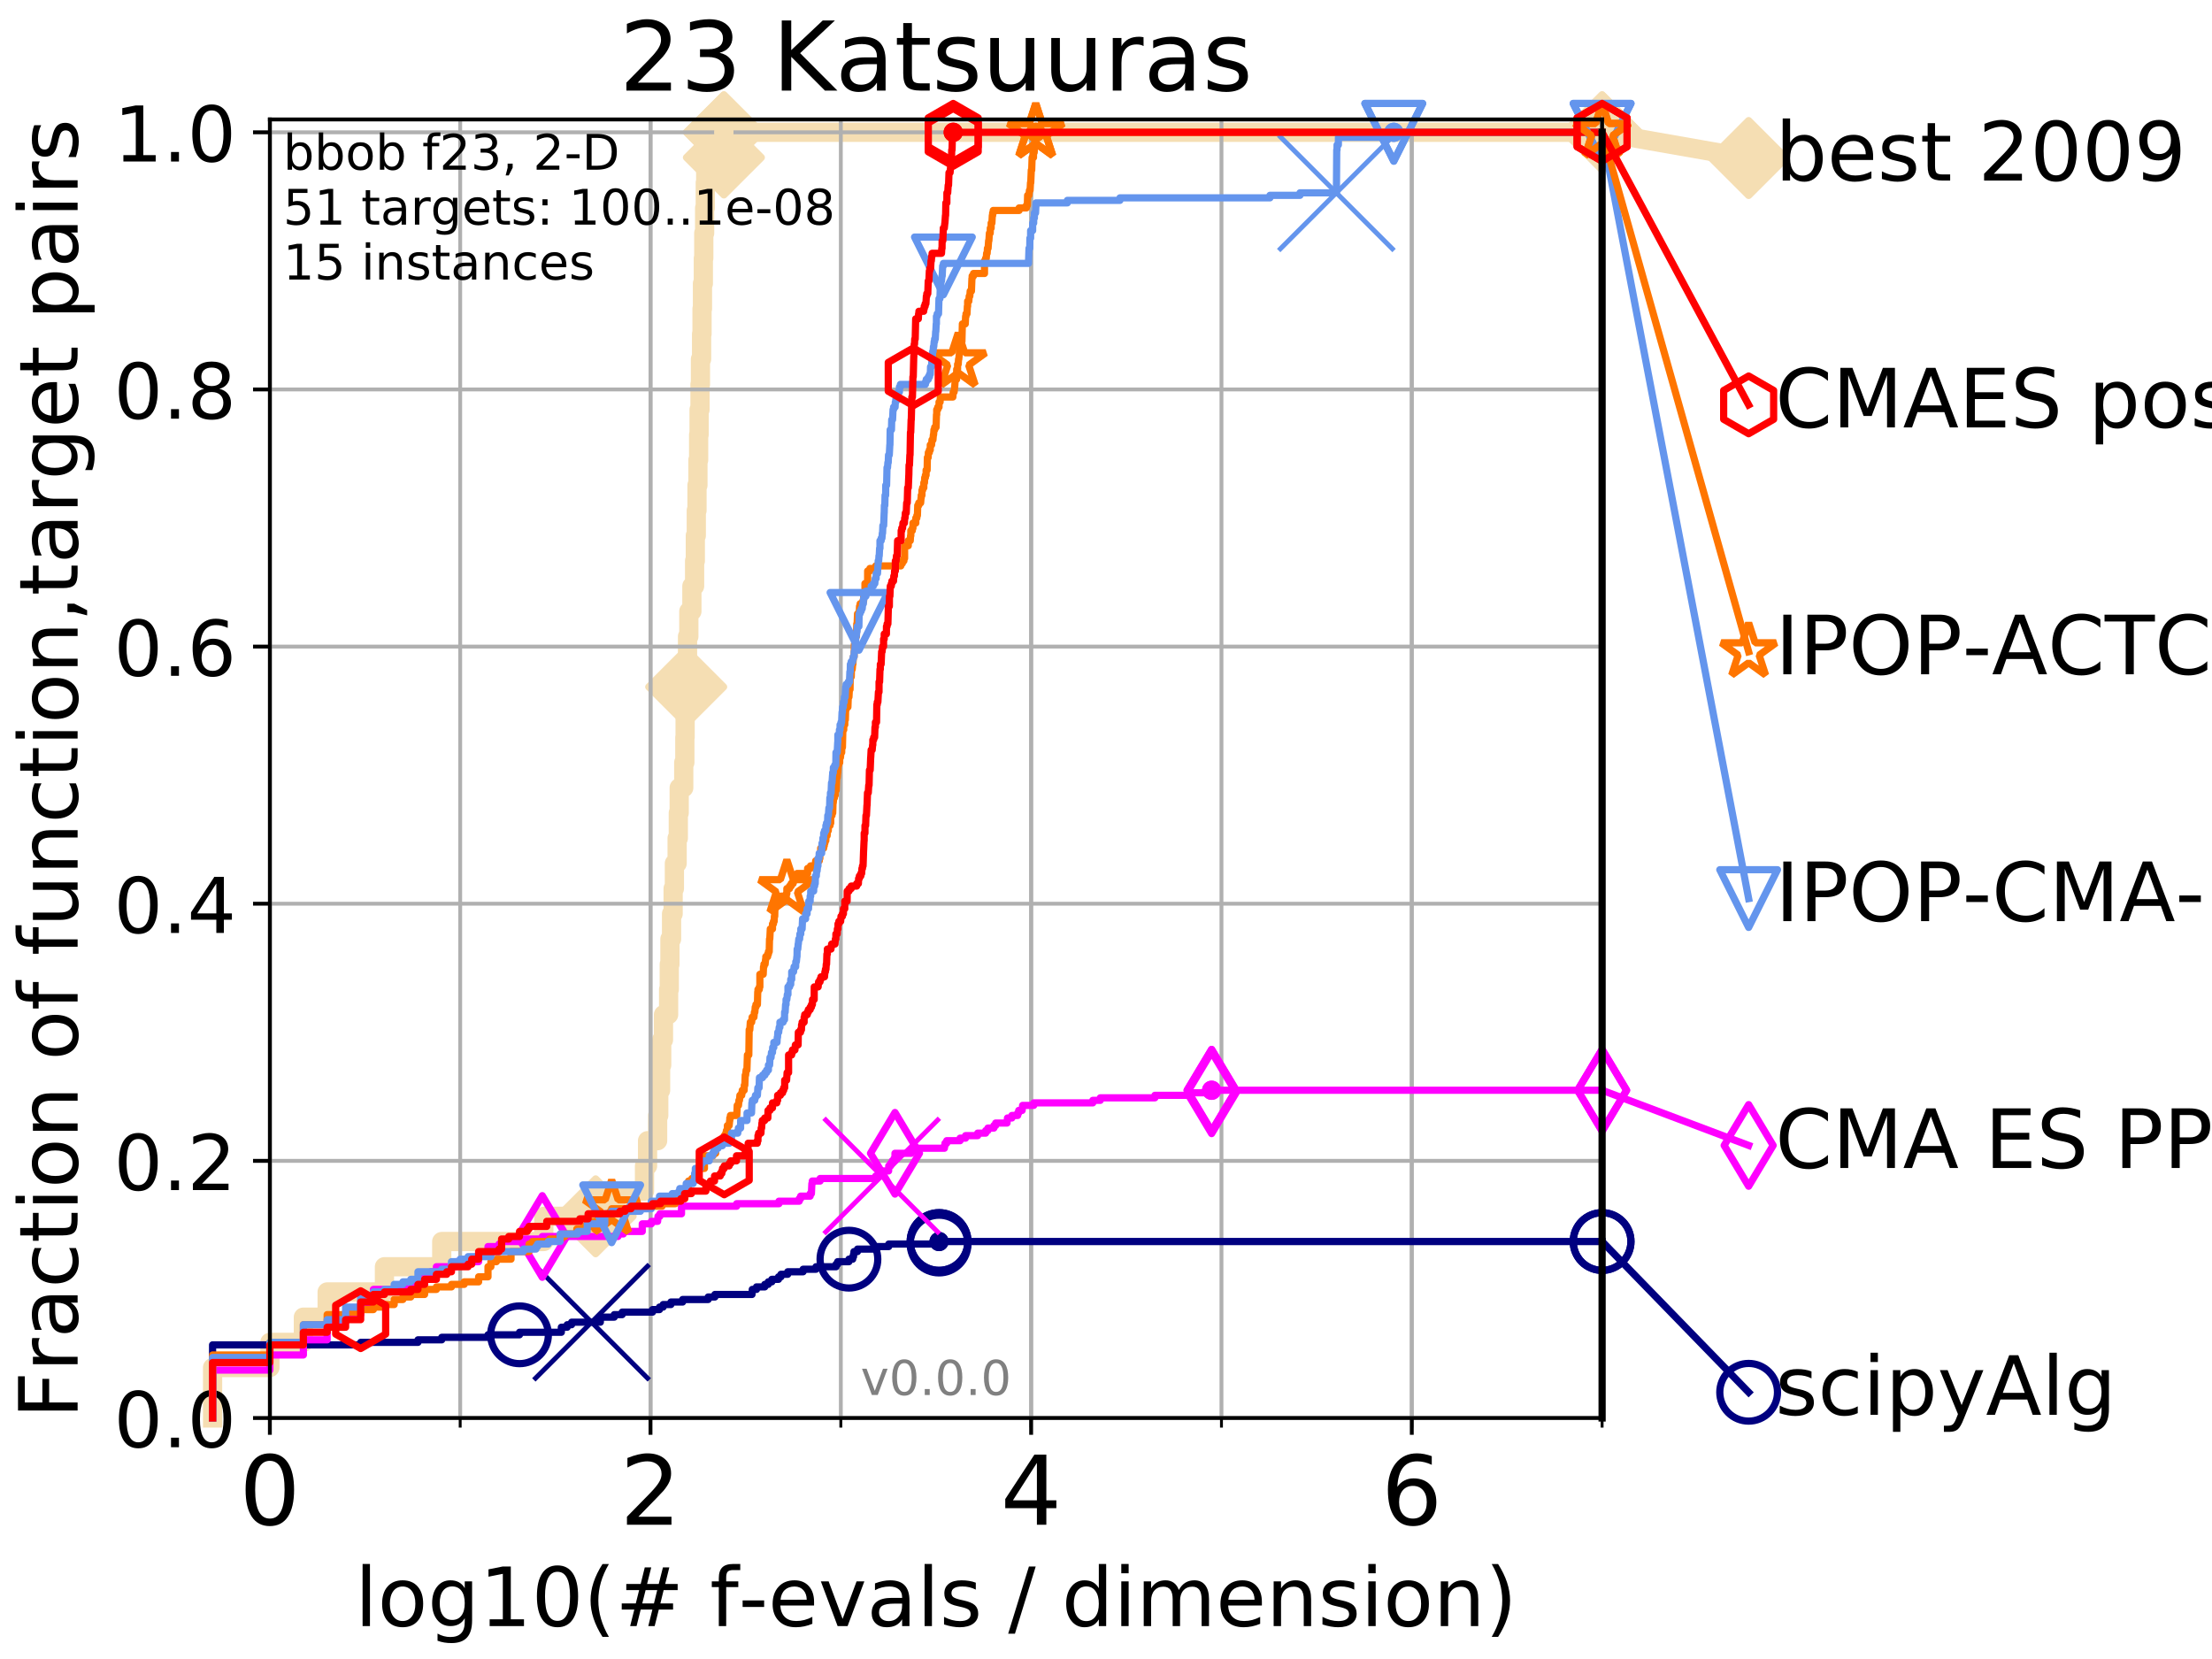 <?xml version="1.0" encoding="utf-8" standalone="no"?>
<!DOCTYPE svg PUBLIC "-//W3C//DTD SVG 1.1//EN"
  "http://www.w3.org/Graphics/SVG/1.1/DTD/svg11.dtd">
<!-- Created with matplotlib (http://matplotlib.org/) -->
<svg height="345pt" version="1.1" viewBox="0 0 460 345" width="460pt" xmlns="http://www.w3.org/2000/svg" xmlns:xlink="http://www.w3.org/1999/xlink">
 <defs>
  <style type="text/css">
*{stroke-linecap:butt;stroke-linejoin:round;}
  </style>
 </defs>
 <g id="figure_1">
  <g id="patch_1">
   <path d="M 0 345.6 
L 460.8 345.6 
L 460.8 0 
L 0 0 
z
" style="fill:#ffffff;"/>
  </g>
  <g id="axes_1">
   <g id="patch_2">
    <path d="M 56.12 294.88 
L 333.168 294.88 
L 333.168 24.84 
L 56.12 24.84 
z
" style="fill:#ffffff;"/>
   </g>
   <g id="line2d_1">
    <path d="M 44.206 294.88 
L 44.206 284.395 
L 56.12 284.395 
L 56.12 279.153 
L 63.089 279.153 
L 63.089 273.91 
L 68.034 273.91 
L 68.034 268.668 
L 79.949 268.668 
L 79.949 263.425 
L 91.863 263.425 
L 91.863 258.183 
L 113.086 258.183 
L 113.086 252.94 
L 123.87 252.94 
L 123.87 247.698 
L 134.029 247.698 
L 134.029 242.455 
L 134.664 242.455 
L 134.664 237.213 
L 136.758 237.213 
L 136.758 231.97 
L 136.993 231.97 
L 136.993 226.728 
L 137.377 226.728 
L 137.377 221.485 
L 137.604 221.485 
L 137.604 216.243 
L 137.975 216.243 
L 137.975 211 
L 139.043 211 
L 139.043 205.758 
L 139.181 205.758 
L 139.181 200.515 
L 139.317 200.515 
L 139.317 195.273 
L 139.654 195.273 
L 139.654 190.03 
L 139.983 190.03 
L 139.983 184.788 
L 140.243 184.788 
L 140.243 179.546 
L 140.813 179.546 
L 140.813 174.303 
L 141.06 174.303 
L 141.06 169.061 
L 141.243 169.061 
L 141.243 163.818 
L 142.189 163.818 
L 142.189 158.576 
L 142.417 158.576 
L 142.417 153.333 
L 142.474 153.333 
L 142.474 148.091 
L 142.698 148.091 
L 142.698 142.848 
L 142.865 142.848 
L 142.865 137.606 
L 142.975 137.606 
L 142.975 132.363 
L 143.248 132.363 
L 143.248 127.121 
L 143.884 127.121 
L 143.884 121.878 
L 144.448 121.878 
L 144.448 116.636 
L 144.598 116.636 
L 144.598 111.393 
L 144.797 111.393 
L 144.797 106.151 
L 144.945 106.151 
L 144.945 100.908 
L 145.139 100.908 
L 145.139 95.666 
L 145.284 95.666 
L 145.284 90.423 
L 145.38 90.423 
L 145.38 85.181 
L 145.57 85.181 
L 145.57 79.938 
L 145.664 79.938 
L 145.664 74.696 
L 145.897 74.696 
L 145.897 69.453 
L 145.99 69.453 
L 145.99 64.211 
L 146.081 64.211 
L 146.081 58.969 
L 146.264 58.969 
L 146.264 53.726 
L 146.354 53.726 
L 146.354 48.484 
L 146.534 48.484 
L 146.534 43.241 
L 146.667 43.241 
L 146.667 37.999 
L 146.756 37.999 
L 146.756 32.756 
L 150.538 32.756 
L 150.538 27.514 
L 333.168 27.514 
" style="fill:none;stroke:#f5deb3;stroke-linecap:square;stroke-width:4;"/>
   </g>
   <g id="line2d_2">
    <defs>
     <path d="M -0 7.778 
L 7.778 0 
L 0 -7.778 
L -7.778 -0 
z
" id="m2e34d30f37" style="stroke:#f5deb3;stroke-linejoin:miter;stroke-width:1.5;"/>
    </defs>
    <g>
     <use style="fill:#f5deb3;stroke:#f5deb3;stroke-linejoin:miter;stroke-width:1.5;" x="123.87" xlink:href="#m2e34d30f37" y="252.94"/>
     <use style="fill:#f5deb3;stroke:#f5deb3;stroke-linejoin:miter;stroke-width:1.5;" x="142.698" xlink:href="#m2e34d30f37" y="142.848"/>
     <use style="fill:#f5deb3;stroke:#f5deb3;stroke-linejoin:miter;stroke-width:1.5;" x="150.538" xlink:href="#m2e34d30f37" y="32.756"/>
     <use style="fill:#f5deb3;stroke:#f5deb3;stroke-linejoin:miter;stroke-width:1.5;" x="150.538" xlink:href="#m2e34d30f37" y="27.514"/>
     <use style="fill:#f5deb3;stroke:#f5deb3;stroke-linejoin:miter;stroke-width:1.5;" x="150.538" xlink:href="#m2e34d30f37" y="27.514"/>
     <use style="fill:#f5deb3;stroke:#f5deb3;stroke-linejoin:miter;stroke-width:1.5;" x="333.168" xlink:href="#m2e34d30f37" y="27.514"/>
    </g>
   </g>
   <g id="line2d_3">
    <path style="fill:none;stroke:#f5deb3;stroke-linecap:square;stroke-width:4;"/>
    <g/>
   </g>
   <g id="line2d_4">
    <path d="M 333.168 27.514 
L 363.643 32.861 
" style="fill:none;stroke:#f5deb3;stroke-linecap:square;stroke-width:4;"/>
    <g>
     <use style="fill:#f5deb3;stroke:#f5deb3;stroke-linejoin:miter;stroke-width:1.5;" x="333.168" xlink:href="#m2e34d30f37" y="27.514"/>
     <use style="fill:#f5deb3;stroke:#f5deb3;stroke-linejoin:miter;stroke-width:1.5;" x="363.643" xlink:href="#m2e34d30f37" y="32.861"/>
    </g>
   </g>
   <g id="matplotlib.axis_1">
    <g id="xtick_1">
     <g id="line2d_5">
      <path clip-path="url(#p72322e2e5a)" d="M 56.12 294.88 
L 56.12 24.84 
" style="fill:none;stroke:#b0b0b0;stroke-linecap:square;stroke-width:0.8;"/>
     </g>
     <g id="line2d_6">
      <defs>
       <path d="M 0 0 
L 0 3.5 
" id="m42a0ef0db7" style="stroke:#000000;stroke-width:0.8;"/>
      </defs>
      <g>
       <use style="stroke:#000000;stroke-width:0.8;" x="56.12" xlink:href="#m42a0ef0db7" y="294.88"/>
      </g>
     </g>
     <g id="text_1">
      <!-- 0 -->
      <defs>
       <path d="M 31.781 66.406 
Q 24.172 66.406 20.328 58.906 
Q 16.5 51.422 16.5 36.375 
Q 16.5 21.391 20.328 13.891 
Q 24.172 6.391 31.781 6.391 
Q 39.453 6.391 43.281 13.891 
Q 47.125 21.391 47.125 36.375 
Q 47.125 51.422 43.281 58.906 
Q 39.453 66.406 31.781 66.406 
z
M 31.781 74.219 
Q 44.047 74.219 50.516 64.516 
Q 56.984 54.828 56.984 36.375 
Q 56.984 17.969 50.516 8.266 
Q 44.047 -1.422 31.781 -1.422 
Q 19.531 -1.422 13.062 8.266 
Q 6.594 17.969 6.594 36.375 
Q 6.594 54.828 13.062 64.516 
Q 19.531 74.219 31.781 74.219 
z
" id="DejaVuSans-30"/>
      </defs>
      <g transform="translate(49.758 317.077)scale(0.2 -0.2)">
       <use xlink:href="#DejaVuSans-30"/>
      </g>
     </g>
    </g>
    <g id="xtick_2">
     <g id="line2d_7">
      <path clip-path="url(#p72322e2e5a)" d="M 135.277 294.88 
L 135.277 24.84 
" style="fill:none;stroke:#b0b0b0;stroke-linecap:square;stroke-width:0.8;"/>
     </g>
     <g id="line2d_8">
      <g>
       <use style="stroke:#000000;stroke-width:0.8;" x="135.277" xlink:href="#m42a0ef0db7" y="294.88"/>
      </g>
     </g>
     <g id="text_2">
      <!-- 2 -->
      <defs>
       <path d="M 19.188 8.297 
L 53.609 8.297 
L 53.609 0 
L 7.328 0 
L 7.328 8.297 
Q 12.938 14.109 22.625 23.891 
Q 32.328 33.688 34.812 36.531 
Q 39.547 41.844 41.422 45.531 
Q 43.312 49.219 43.312 52.781 
Q 43.312 58.594 39.234 62.25 
Q 35.156 65.922 28.609 65.922 
Q 23.969 65.922 18.812 64.312 
Q 13.672 62.703 7.812 59.422 
L 7.812 69.391 
Q 13.766 71.781 18.938 73 
Q 24.125 74.219 28.422 74.219 
Q 39.75 74.219 46.484 68.547 
Q 53.219 62.891 53.219 53.422 
Q 53.219 48.922 51.531 44.891 
Q 49.859 40.875 45.406 35.406 
Q 44.188 33.984 37.641 27.219 
Q 31.109 20.453 19.188 8.297 
z
" id="DejaVuSans-32"/>
      </defs>
      <g transform="translate(128.914 317.077)scale(0.2 -0.2)">
       <use xlink:href="#DejaVuSans-32"/>
      </g>
     </g>
    </g>
    <g id="xtick_3">
     <g id="line2d_9">
      <path clip-path="url(#p72322e2e5a)" d="M 214.433 294.88 
L 214.433 24.84 
" style="fill:none;stroke:#b0b0b0;stroke-linecap:square;stroke-width:0.8;"/>
     </g>
     <g id="line2d_10">
      <g>
       <use style="stroke:#000000;stroke-width:0.8;" x="214.433" xlink:href="#m42a0ef0db7" y="294.88"/>
      </g>
     </g>
     <g id="text_3">
      <!-- 4 -->
      <defs>
       <path d="M 37.797 64.312 
L 12.891 25.391 
L 37.797 25.391 
z
M 35.203 72.906 
L 47.609 72.906 
L 47.609 25.391 
L 58.016 25.391 
L 58.016 17.188 
L 47.609 17.188 
L 47.609 0 
L 37.797 0 
L 37.797 17.188 
L 4.891 17.188 
L 4.891 26.703 
z
" id="DejaVuSans-34"/>
      </defs>
      <g transform="translate(208.071 317.077)scale(0.2 -0.2)">
       <use xlink:href="#DejaVuSans-34"/>
      </g>
     </g>
    </g>
    <g id="xtick_4">
     <g id="line2d_11">
      <path clip-path="url(#p72322e2e5a)" d="M 293.59 294.88 
L 293.59 24.84 
" style="fill:none;stroke:#b0b0b0;stroke-linecap:square;stroke-width:0.8;"/>
     </g>
     <g id="line2d_12">
      <g>
       <use style="stroke:#000000;stroke-width:0.8;" x="293.59" xlink:href="#m42a0ef0db7" y="294.88"/>
      </g>
     </g>
     <g id="text_4">
      <!-- 6 -->
      <defs>
       <path d="M 33.016 40.375 
Q 26.375 40.375 22.484 35.828 
Q 18.609 31.297 18.609 23.391 
Q 18.609 15.531 22.484 10.953 
Q 26.375 6.391 33.016 6.391 
Q 39.656 6.391 43.531 10.953 
Q 47.406 15.531 47.406 23.391 
Q 47.406 31.297 43.531 35.828 
Q 39.656 40.375 33.016 40.375 
z
M 52.594 71.297 
L 52.594 62.312 
Q 48.875 64.062 45.094 64.984 
Q 41.312 65.922 37.594 65.922 
Q 27.828 65.922 22.672 59.328 
Q 17.531 52.734 16.797 39.406 
Q 19.672 43.656 24.016 45.922 
Q 28.375 48.188 33.594 48.188 
Q 44.578 48.188 50.953 41.516 
Q 57.328 34.859 57.328 23.391 
Q 57.328 12.156 50.688 5.359 
Q 44.047 -1.422 33.016 -1.422 
Q 20.359 -1.422 13.672 8.266 
Q 6.984 17.969 6.984 36.375 
Q 6.984 53.656 15.188 63.938 
Q 23.391 74.219 37.203 74.219 
Q 40.922 74.219 44.703 73.484 
Q 48.484 72.75 52.594 71.297 
z
" id="DejaVuSans-36"/>
      </defs>
      <g transform="translate(287.227 317.077)scale(0.2 -0.2)">
       <use xlink:href="#DejaVuSans-36"/>
      </g>
     </g>
    </g>
    <g id="xtick_5">
     <g id="line2d_13">
      <path clip-path="url(#p72322e2e5a)" d="M 56.12 294.88 
L 56.12 24.84 
" style="fill:none;stroke:#b0b0b0;stroke-linecap:square;stroke-width:0.8;"/>
     </g>
     <g id="line2d_14">
      <defs>
       <path d="M 0 0 
L 0 2 
" id="m191a735f37" style="stroke:#000000;stroke-width:0.6;"/>
      </defs>
      <g>
       <use style="stroke:#000000;stroke-width:0.6;" x="56.12" xlink:href="#m191a735f37" y="294.88"/>
      </g>
     </g>
    </g>
    <g id="xtick_6">
     <g id="line2d_15">
      <path clip-path="url(#p72322e2e5a)" d="M 95.698 294.88 
L 95.698 24.84 
" style="fill:none;stroke:#b0b0b0;stroke-linecap:square;stroke-width:0.8;"/>
     </g>
     <g id="line2d_16">
      <g>
       <use style="stroke:#000000;stroke-width:0.6;" x="95.698" xlink:href="#m191a735f37" y="294.88"/>
      </g>
     </g>
    </g>
    <g id="xtick_7">
     <g id="line2d_17">
      <path clip-path="url(#p72322e2e5a)" d="M 135.277 294.88 
L 135.277 24.84 
" style="fill:none;stroke:#b0b0b0;stroke-linecap:square;stroke-width:0.8;"/>
     </g>
     <g id="line2d_18">
      <g>
       <use style="stroke:#000000;stroke-width:0.6;" x="135.277" xlink:href="#m191a735f37" y="294.88"/>
      </g>
     </g>
    </g>
    <g id="xtick_8">
     <g id="line2d_19">
      <path clip-path="url(#p72322e2e5a)" d="M 174.855 294.88 
L 174.855 24.84 
" style="fill:none;stroke:#b0b0b0;stroke-linecap:square;stroke-width:0.8;"/>
     </g>
     <g id="line2d_20">
      <g>
       <use style="stroke:#000000;stroke-width:0.6;" x="174.855" xlink:href="#m191a735f37" y="294.88"/>
      </g>
     </g>
    </g>
    <g id="xtick_9">
     <g id="line2d_21">
      <path clip-path="url(#p72322e2e5a)" d="M 214.433 294.88 
L 214.433 24.84 
" style="fill:none;stroke:#b0b0b0;stroke-linecap:square;stroke-width:0.8;"/>
     </g>
     <g id="line2d_22">
      <g>
       <use style="stroke:#000000;stroke-width:0.6;" x="214.433" xlink:href="#m191a735f37" y="294.88"/>
      </g>
     </g>
    </g>
    <g id="xtick_10">
     <g id="line2d_23">
      <path clip-path="url(#p72322e2e5a)" d="M 254.011 294.88 
L 254.011 24.84 
" style="fill:none;stroke:#b0b0b0;stroke-linecap:square;stroke-width:0.8;"/>
     </g>
     <g id="line2d_24">
      <g>
       <use style="stroke:#000000;stroke-width:0.6;" x="254.011" xlink:href="#m191a735f37" y="294.88"/>
      </g>
     </g>
    </g>
    <g id="xtick_11">
     <g id="line2d_25">
      <path clip-path="url(#p72322e2e5a)" d="M 293.59 294.88 
L 293.59 24.84 
" style="fill:none;stroke:#b0b0b0;stroke-linecap:square;stroke-width:0.8;"/>
     </g>
     <g id="line2d_26">
      <g>
       <use style="stroke:#000000;stroke-width:0.6;" x="293.59" xlink:href="#m191a735f37" y="294.88"/>
      </g>
     </g>
    </g>
    <g id="xtick_12">
     <g id="line2d_27">
      <path clip-path="url(#p72322e2e5a)" d="M 333.168 294.88 
L 333.168 24.84 
" style="fill:none;stroke:#b0b0b0;stroke-linecap:square;stroke-width:0.8;"/>
     </g>
     <g id="line2d_28">
      <g>
       <use style="stroke:#000000;stroke-width:0.6;" x="333.168" xlink:href="#m191a735f37" y="294.88"/>
      </g>
     </g>
    </g>
    <g id="text_5">
     <!-- log10(# f-evals / dimension) -->
     <defs>
      <path d="M 9.422 75.984 
L 18.406 75.984 
L 18.406 0 
L 9.422 0 
z
" id="DejaVuSans-6c"/>
      <path d="M 30.609 48.391 
Q 23.391 48.391 19.188 42.75 
Q 14.984 37.109 14.984 27.297 
Q 14.984 17.484 19.156 11.844 
Q 23.344 6.203 30.609 6.203 
Q 37.797 6.203 41.984 11.859 
Q 46.188 17.531 46.188 27.297 
Q 46.188 37.016 41.984 42.703 
Q 37.797 48.391 30.609 48.391 
z
M 30.609 56 
Q 42.328 56 49.016 48.375 
Q 55.719 40.766 55.719 27.297 
Q 55.719 13.875 49.016 6.219 
Q 42.328 -1.422 30.609 -1.422 
Q 18.844 -1.422 12.172 6.219 
Q 5.516 13.875 5.516 27.297 
Q 5.516 40.766 12.172 48.375 
Q 18.844 56 30.609 56 
z
" id="DejaVuSans-6f"/>
      <path d="M 45.406 27.984 
Q 45.406 37.75 41.375 43.109 
Q 37.359 48.484 30.078 48.484 
Q 22.859 48.484 18.828 43.109 
Q 14.797 37.75 14.797 27.984 
Q 14.797 18.266 18.828 12.891 
Q 22.859 7.516 30.078 7.516 
Q 37.359 7.516 41.375 12.891 
Q 45.406 18.266 45.406 27.984 
z
M 54.391 6.781 
Q 54.391 -7.172 48.188 -13.984 
Q 42 -20.797 29.203 -20.797 
Q 24.469 -20.797 20.266 -20.094 
Q 16.062 -19.391 12.109 -17.922 
L 12.109 -9.188 
Q 16.062 -11.328 19.922 -12.344 
Q 23.781 -13.375 27.781 -13.375 
Q 36.625 -13.375 41.016 -8.766 
Q 45.406 -4.156 45.406 5.172 
L 45.406 9.625 
Q 42.625 4.781 38.281 2.391 
Q 33.938 0 27.875 0 
Q 17.828 0 11.672 7.656 
Q 5.516 15.328 5.516 27.984 
Q 5.516 40.672 11.672 48.328 
Q 17.828 56 27.875 56 
Q 33.938 56 38.281 53.609 
Q 42.625 51.219 45.406 46.391 
L 45.406 54.688 
L 54.391 54.688 
z
" id="DejaVuSans-67"/>
      <path d="M 12.406 8.297 
L 28.516 8.297 
L 28.516 63.922 
L 10.984 60.406 
L 10.984 69.391 
L 28.422 72.906 
L 38.281 72.906 
L 38.281 8.297 
L 54.391 8.297 
L 54.391 0 
L 12.406 0 
z
" id="DejaVuSans-31"/>
      <path d="M 31 75.875 
Q 24.469 64.656 21.281 53.656 
Q 18.109 42.672 18.109 31.391 
Q 18.109 20.125 21.312 9.062 
Q 24.516 -2 31 -13.188 
L 23.188 -13.188 
Q 15.875 -1.703 12.234 9.375 
Q 8.594 20.453 8.594 31.391 
Q 8.594 42.281 12.203 53.312 
Q 15.828 64.359 23.188 75.875 
z
" id="DejaVuSans-28"/>
      <path d="M 51.125 44 
L 36.922 44 
L 32.812 27.688 
L 47.125 27.688 
z
M 43.797 71.781 
L 38.719 51.516 
L 52.984 51.516 
L 58.109 71.781 
L 65.922 71.781 
L 60.891 51.516 
L 76.125 51.516 
L 76.125 44 
L 58.984 44 
L 54.984 27.688 
L 70.516 27.688 
L 70.516 20.219 
L 53.078 20.219 
L 48 0 
L 40.188 0 
L 45.219 20.219 
L 30.906 20.219 
L 25.875 0 
L 18.016 0 
L 23.094 20.219 
L 7.719 20.219 
L 7.719 27.688 
L 24.906 27.688 
L 29 44 
L 13.281 44 
L 13.281 51.516 
L 30.906 51.516 
L 35.891 71.781 
z
" id="DejaVuSans-23"/>
      <path id="DejaVuSans-20"/>
      <path d="M 37.109 75.984 
L 37.109 68.5 
L 28.516 68.5 
Q 23.688 68.5 21.797 66.547 
Q 19.922 64.594 19.922 59.516 
L 19.922 54.688 
L 34.719 54.688 
L 34.719 47.703 
L 19.922 47.703 
L 19.922 0 
L 10.891 0 
L 10.891 47.703 
L 2.297 47.703 
L 2.297 54.688 
L 10.891 54.688 
L 10.891 58.5 
Q 10.891 67.625 15.141 71.797 
Q 19.391 75.984 28.609 75.984 
z
" id="DejaVuSans-66"/>
      <path d="M 4.891 31.391 
L 31.203 31.391 
L 31.203 23.391 
L 4.891 23.391 
z
" id="DejaVuSans-2d"/>
      <path d="M 56.203 29.594 
L 56.203 25.203 
L 14.891 25.203 
Q 15.484 15.922 20.484 11.062 
Q 25.484 6.203 34.422 6.203 
Q 39.594 6.203 44.453 7.469 
Q 49.312 8.734 54.109 11.281 
L 54.109 2.781 
Q 49.266 0.734 44.188 -0.344 
Q 39.109 -1.422 33.891 -1.422 
Q 20.797 -1.422 13.156 6.188 
Q 5.516 13.812 5.516 26.812 
Q 5.516 40.234 12.766 48.109 
Q 20.016 56 32.328 56 
Q 43.359 56 49.781 48.891 
Q 56.203 41.797 56.203 29.594 
z
M 47.219 32.234 
Q 47.125 39.594 43.094 43.984 
Q 39.062 48.391 32.422 48.391 
Q 24.906 48.391 20.391 44.141 
Q 15.875 39.891 15.188 32.172 
z
" id="DejaVuSans-65"/>
      <path d="M 2.984 54.688 
L 12.5 54.688 
L 29.594 8.797 
L 46.688 54.688 
L 56.203 54.688 
L 35.688 0 
L 23.484 0 
z
" id="DejaVuSans-76"/>
      <path d="M 34.281 27.484 
Q 23.391 27.484 19.188 25 
Q 14.984 22.516 14.984 16.5 
Q 14.984 11.719 18.141 8.906 
Q 21.297 6.109 26.703 6.109 
Q 34.188 6.109 38.703 11.406 
Q 43.219 16.703 43.219 25.484 
L 43.219 27.484 
z
M 52.203 31.203 
L 52.203 0 
L 43.219 0 
L 43.219 8.297 
Q 40.141 3.328 35.547 0.953 
Q 30.953 -1.422 24.312 -1.422 
Q 15.922 -1.422 10.953 3.297 
Q 6 8.016 6 15.922 
Q 6 25.141 12.172 29.828 
Q 18.359 34.516 30.609 34.516 
L 43.219 34.516 
L 43.219 35.406 
Q 43.219 41.609 39.141 45 
Q 35.062 48.391 27.688 48.391 
Q 23 48.391 18.547 47.266 
Q 14.109 46.141 10.016 43.891 
L 10.016 52.203 
Q 14.938 54.109 19.578 55.047 
Q 24.219 56 28.609 56 
Q 40.484 56 46.344 49.844 
Q 52.203 43.703 52.203 31.203 
z
" id="DejaVuSans-61"/>
      <path d="M 44.281 53.078 
L 44.281 44.578 
Q 40.484 46.531 36.375 47.5 
Q 32.281 48.484 27.875 48.484 
Q 21.188 48.484 17.844 46.438 
Q 14.5 44.391 14.5 40.281 
Q 14.5 37.156 16.891 35.375 
Q 19.281 33.594 26.516 31.984 
L 29.594 31.297 
Q 39.156 29.25 43.188 25.516 
Q 47.219 21.781 47.219 15.094 
Q 47.219 7.469 41.188 3.016 
Q 35.156 -1.422 24.609 -1.422 
Q 20.219 -1.422 15.453 -0.562 
Q 10.688 0.297 5.422 2 
L 5.422 11.281 
Q 10.406 8.688 15.234 7.391 
Q 20.062 6.109 24.812 6.109 
Q 31.156 6.109 34.562 8.281 
Q 37.984 10.453 37.984 14.406 
Q 37.984 18.062 35.516 20.016 
Q 33.062 21.969 24.703 23.781 
L 21.578 24.516 
Q 13.234 26.266 9.516 29.906 
Q 5.812 33.547 5.812 39.891 
Q 5.812 47.609 11.281 51.797 
Q 16.75 56 26.812 56 
Q 31.781 56 36.172 55.266 
Q 40.578 54.547 44.281 53.078 
z
" id="DejaVuSans-73"/>
      <path d="M 25.391 72.906 
L 33.688 72.906 
L 8.297 -9.281 
L 0 -9.281 
z
" id="DejaVuSans-2f"/>
      <path d="M 45.406 46.391 
L 45.406 75.984 
L 54.391 75.984 
L 54.391 0 
L 45.406 0 
L 45.406 8.203 
Q 42.578 3.328 38.25 0.953 
Q 33.938 -1.422 27.875 -1.422 
Q 17.969 -1.422 11.734 6.484 
Q 5.516 14.406 5.516 27.297 
Q 5.516 40.188 11.734 48.094 
Q 17.969 56 27.875 56 
Q 33.938 56 38.25 53.625 
Q 42.578 51.266 45.406 46.391 
z
M 14.797 27.297 
Q 14.797 17.391 18.875 11.75 
Q 22.953 6.109 30.078 6.109 
Q 37.203 6.109 41.297 11.75 
Q 45.406 17.391 45.406 27.297 
Q 45.406 37.203 41.297 42.844 
Q 37.203 48.484 30.078 48.484 
Q 22.953 48.484 18.875 42.844 
Q 14.797 37.203 14.797 27.297 
z
" id="DejaVuSans-64"/>
      <path d="M 9.422 54.688 
L 18.406 54.688 
L 18.406 0 
L 9.422 0 
z
M 9.422 75.984 
L 18.406 75.984 
L 18.406 64.594 
L 9.422 64.594 
z
" id="DejaVuSans-69"/>
      <path d="M 52 44.188 
Q 55.375 50.25 60.062 53.125 
Q 64.75 56 71.094 56 
Q 79.641 56 84.281 50.016 
Q 88.922 44.047 88.922 33.016 
L 88.922 0 
L 79.891 0 
L 79.891 32.719 
Q 79.891 40.578 77.094 44.375 
Q 74.312 48.188 68.609 48.188 
Q 61.625 48.188 57.562 43.547 
Q 53.516 38.922 53.516 30.906 
L 53.516 0 
L 44.484 0 
L 44.484 32.719 
Q 44.484 40.625 41.703 44.406 
Q 38.922 48.188 33.109 48.188 
Q 26.219 48.188 22.156 43.531 
Q 18.109 38.875 18.109 30.906 
L 18.109 0 
L 9.078 0 
L 9.078 54.688 
L 18.109 54.688 
L 18.109 46.188 
Q 21.188 51.219 25.484 53.609 
Q 29.781 56 35.688 56 
Q 41.656 56 45.828 52.969 
Q 50 49.953 52 44.188 
z
" id="DejaVuSans-6d"/>
      <path d="M 54.891 33.016 
L 54.891 0 
L 45.906 0 
L 45.906 32.719 
Q 45.906 40.484 42.875 44.328 
Q 39.844 48.188 33.797 48.188 
Q 26.516 48.188 22.312 43.547 
Q 18.109 38.922 18.109 30.906 
L 18.109 0 
L 9.078 0 
L 9.078 54.688 
L 18.109 54.688 
L 18.109 46.188 
Q 21.344 51.125 25.703 53.562 
Q 30.078 56 35.797 56 
Q 45.219 56 50.047 50.172 
Q 54.891 44.344 54.891 33.016 
z
" id="DejaVuSans-6e"/>
      <path d="M 8.016 75.875 
L 15.828 75.875 
Q 23.141 64.359 26.781 53.312 
Q 30.422 42.281 30.422 31.391 
Q 30.422 20.453 26.781 9.375 
Q 23.141 -1.703 15.828 -13.188 
L 8.016 -13.188 
Q 14.5 -2 17.703 9.062 
Q 20.906 20.125 20.906 31.391 
Q 20.906 42.672 17.703 53.656 
Q 14.5 64.656 8.016 75.875 
z
" id="DejaVuSans-29"/>
     </defs>
     <g transform="translate(73.803 338.154)scale(0.17 -0.17)">
      <use xlink:href="#DejaVuSans-6c"/>
      <use x="27.783" xlink:href="#DejaVuSans-6f"/>
      <use x="88.965" xlink:href="#DejaVuSans-67"/>
      <use x="152.441" xlink:href="#DejaVuSans-31"/>
      <use x="216.064" xlink:href="#DejaVuSans-30"/>
      <use x="279.688" xlink:href="#DejaVuSans-28"/>
      <use x="318.701" xlink:href="#DejaVuSans-23"/>
      <use x="402.49" xlink:href="#DejaVuSans-20"/>
      <use x="434.277" xlink:href="#DejaVuSans-66"/>
      <use x="469.404" xlink:href="#DejaVuSans-2d"/>
      <use x="505.488" xlink:href="#DejaVuSans-65"/>
      <use x="567.012" xlink:href="#DejaVuSans-76"/>
      <use x="626.191" xlink:href="#DejaVuSans-61"/>
      <use x="687.471" xlink:href="#DejaVuSans-6c"/>
      <use x="715.254" xlink:href="#DejaVuSans-73"/>
      <use x="767.354" xlink:href="#DejaVuSans-20"/>
      <use x="799.141" xlink:href="#DejaVuSans-2f"/>
      <use x="832.832" xlink:href="#DejaVuSans-20"/>
      <use x="864.619" xlink:href="#DejaVuSans-64"/>
      <use x="928.096" xlink:href="#DejaVuSans-69"/>
      <use x="955.879" xlink:href="#DejaVuSans-6d"/>
      <use x="1053.291" xlink:href="#DejaVuSans-65"/>
      <use x="1114.814" xlink:href="#DejaVuSans-6e"/>
      <use x="1178.193" xlink:href="#DejaVuSans-73"/>
      <use x="1230.293" xlink:href="#DejaVuSans-69"/>
      <use x="1258.076" xlink:href="#DejaVuSans-6f"/>
      <use x="1319.258" xlink:href="#DejaVuSans-6e"/>
      <use x="1382.637" xlink:href="#DejaVuSans-29"/>
     </g>
    </g>
   </g>
   <g id="matplotlib.axis_2">
    <g id="ytick_1">
     <g id="line2d_29">
      <path clip-path="url(#p72322e2e5a)" d="M 56.12 294.88 
L 333.168 294.88 
" style="fill:none;stroke:#b0b0b0;stroke-linecap:square;stroke-width:0.8;"/>
     </g>
     <g id="line2d_30">
      <defs>
       <path d="M 0 0 
L -3.5 0 
" id="me461a083a5" style="stroke:#000000;stroke-width:0.8;"/>
      </defs>
      <g>
       <use style="stroke:#000000;stroke-width:0.8;" x="56.12" xlink:href="#me461a083a5" y="294.88"/>
      </g>
     </g>
     <g id="text_6">
      <!-- 0.0 -->
      <defs>
       <path d="M 10.688 12.406 
L 21 12.406 
L 21 0 
L 10.688 0 
z
" id="DejaVuSans-2e"/>
      </defs>
      <g transform="translate(23.675 300.959)scale(0.16 -0.16)">
       <use xlink:href="#DejaVuSans-30"/>
       <use x="63.623" xlink:href="#DejaVuSans-2e"/>
       <use x="95.41" xlink:href="#DejaVuSans-30"/>
      </g>
     </g>
    </g>
    <g id="ytick_2">
     <g id="line2d_31">
      <path clip-path="url(#p72322e2e5a)" d="M 56.12 241.407 
L 333.168 241.407 
" style="fill:none;stroke:#b0b0b0;stroke-linecap:square;stroke-width:0.8;"/>
     </g>
     <g id="line2d_32">
      <g>
       <use style="stroke:#000000;stroke-width:0.8;" x="56.12" xlink:href="#me461a083a5" y="241.407"/>
      </g>
     </g>
     <g id="text_7">
      <!-- 0.2 -->
      <g transform="translate(23.675 247.485)scale(0.16 -0.16)">
       <use xlink:href="#DejaVuSans-30"/>
       <use x="63.623" xlink:href="#DejaVuSans-2e"/>
       <use x="95.41" xlink:href="#DejaVuSans-32"/>
      </g>
     </g>
    </g>
    <g id="ytick_3">
     <g id="line2d_33">
      <path clip-path="url(#p72322e2e5a)" d="M 56.12 187.933 
L 333.168 187.933 
" style="fill:none;stroke:#b0b0b0;stroke-linecap:square;stroke-width:0.8;"/>
     </g>
     <g id="line2d_34">
      <g>
       <use style="stroke:#000000;stroke-width:0.8;" x="56.12" xlink:href="#me461a083a5" y="187.933"/>
      </g>
     </g>
     <g id="text_8">
      <!-- 0.4 -->
      <g transform="translate(23.675 194.012)scale(0.16 -0.16)">
       <use xlink:href="#DejaVuSans-30"/>
       <use x="63.623" xlink:href="#DejaVuSans-2e"/>
       <use x="95.41" xlink:href="#DejaVuSans-34"/>
      </g>
     </g>
    </g>
    <g id="ytick_4">
     <g id="line2d_35">
      <path clip-path="url(#p72322e2e5a)" d="M 56.12 134.46 
L 333.168 134.46 
" style="fill:none;stroke:#b0b0b0;stroke-linecap:square;stroke-width:0.8;"/>
     </g>
     <g id="line2d_36">
      <g>
       <use style="stroke:#000000;stroke-width:0.8;" x="56.12" xlink:href="#me461a083a5" y="134.46"/>
      </g>
     </g>
     <g id="text_9">
      <!-- 0.6 -->
      <g transform="translate(23.675 140.539)scale(0.16 -0.16)">
       <use xlink:href="#DejaVuSans-30"/>
       <use x="63.623" xlink:href="#DejaVuSans-2e"/>
       <use x="95.41" xlink:href="#DejaVuSans-36"/>
      </g>
     </g>
    </g>
    <g id="ytick_5">
     <g id="line2d_37">
      <path clip-path="url(#p72322e2e5a)" d="M 56.12 80.987 
L 333.168 80.987 
" style="fill:none;stroke:#b0b0b0;stroke-linecap:square;stroke-width:0.8;"/>
     </g>
     <g id="line2d_38">
      <g>
       <use style="stroke:#000000;stroke-width:0.8;" x="56.12" xlink:href="#me461a083a5" y="80.987"/>
      </g>
     </g>
     <g id="text_10">
      <!-- 0.8 -->
      <defs>
       <path d="M 31.781 34.625 
Q 24.75 34.625 20.719 30.859 
Q 16.703 27.094 16.703 20.516 
Q 16.703 13.922 20.719 10.156 
Q 24.75 6.391 31.781 6.391 
Q 38.812 6.391 42.859 10.172 
Q 46.922 13.969 46.922 20.516 
Q 46.922 27.094 42.891 30.859 
Q 38.875 34.625 31.781 34.625 
z
M 21.922 38.812 
Q 15.578 40.375 12.031 44.719 
Q 8.5 49.078 8.5 55.328 
Q 8.5 64.062 14.719 69.141 
Q 20.953 74.219 31.781 74.219 
Q 42.672 74.219 48.875 69.141 
Q 55.078 64.062 55.078 55.328 
Q 55.078 49.078 51.531 44.719 
Q 48 40.375 41.703 38.812 
Q 48.828 37.156 52.797 32.312 
Q 56.781 27.484 56.781 20.516 
Q 56.781 9.906 50.312 4.234 
Q 43.844 -1.422 31.781 -1.422 
Q 19.734 -1.422 13.25 4.234 
Q 6.781 9.906 6.781 20.516 
Q 6.781 27.484 10.781 32.312 
Q 14.797 37.156 21.922 38.812 
z
M 18.312 54.391 
Q 18.312 48.734 21.844 45.562 
Q 25.391 42.391 31.781 42.391 
Q 38.141 42.391 41.719 45.562 
Q 45.312 48.734 45.312 54.391 
Q 45.312 60.062 41.719 63.234 
Q 38.141 66.406 31.781 66.406 
Q 25.391 66.406 21.844 63.234 
Q 18.312 60.062 18.312 54.391 
z
" id="DejaVuSans-38"/>
      </defs>
      <g transform="translate(23.675 87.066)scale(0.16 -0.16)">
       <use xlink:href="#DejaVuSans-30"/>
       <use x="63.623" xlink:href="#DejaVuSans-2e"/>
       <use x="95.41" xlink:href="#DejaVuSans-38"/>
      </g>
     </g>
    </g>
    <g id="ytick_6">
     <g id="line2d_39">
      <path clip-path="url(#p72322e2e5a)" d="M 56.12 27.514 
L 333.168 27.514 
" style="fill:none;stroke:#b0b0b0;stroke-linecap:square;stroke-width:0.8;"/>
     </g>
     <g id="line2d_40">
      <g>
       <use style="stroke:#000000;stroke-width:0.8;" x="56.12" xlink:href="#me461a083a5" y="27.514"/>
      </g>
     </g>
     <g id="text_11">
      <!-- 1.0 -->
      <g transform="translate(23.675 33.592)scale(0.16 -0.16)">
       <use xlink:href="#DejaVuSans-31"/>
       <use x="63.623" xlink:href="#DejaVuSans-2e"/>
       <use x="95.41" xlink:href="#DejaVuSans-30"/>
      </g>
     </g>
    </g>
    <g id="text_12">
     <!-- Fraction of function,target pairs -->
     <defs>
      <path d="M 9.812 72.906 
L 51.703 72.906 
L 51.703 64.594 
L 19.672 64.594 
L 19.672 43.109 
L 48.578 43.109 
L 48.578 34.812 
L 19.672 34.812 
L 19.672 0 
L 9.812 0 
z
" id="DejaVuSans-46"/>
      <path d="M 41.109 46.297 
Q 39.594 47.172 37.812 47.578 
Q 36.031 48 33.891 48 
Q 26.266 48 22.188 43.047 
Q 18.109 38.094 18.109 28.812 
L 18.109 0 
L 9.078 0 
L 9.078 54.688 
L 18.109 54.688 
L 18.109 46.188 
Q 20.953 51.172 25.484 53.578 
Q 30.031 56 36.531 56 
Q 37.453 56 38.578 55.875 
Q 39.703 55.766 41.062 55.516 
z
" id="DejaVuSans-72"/>
      <path d="M 48.781 52.594 
L 48.781 44.188 
Q 44.969 46.297 41.141 47.344 
Q 37.312 48.391 33.406 48.391 
Q 24.656 48.391 19.812 42.844 
Q 14.984 37.312 14.984 27.297 
Q 14.984 17.281 19.812 11.734 
Q 24.656 6.203 33.406 6.203 
Q 37.312 6.203 41.141 7.25 
Q 44.969 8.297 48.781 10.406 
L 48.781 2.094 
Q 45.016 0.344 40.984 -0.531 
Q 36.969 -1.422 32.422 -1.422 
Q 20.062 -1.422 12.781 6.344 
Q 5.516 14.109 5.516 27.297 
Q 5.516 40.672 12.859 48.328 
Q 20.219 56 33.016 56 
Q 37.156 56 41.109 55.141 
Q 45.062 54.297 48.781 52.594 
z
" id="DejaVuSans-63"/>
      <path d="M 18.312 70.219 
L 18.312 54.688 
L 36.812 54.688 
L 36.812 47.703 
L 18.312 47.703 
L 18.312 18.016 
Q 18.312 11.328 20.141 9.422 
Q 21.969 7.516 27.594 7.516 
L 36.812 7.516 
L 36.812 0 
L 27.594 0 
Q 17.188 0 13.234 3.875 
Q 9.281 7.766 9.281 18.016 
L 9.281 47.703 
L 2.688 47.703 
L 2.688 54.688 
L 9.281 54.688 
L 9.281 70.219 
z
" id="DejaVuSans-74"/>
      <path d="M 8.5 21.578 
L 8.5 54.688 
L 17.484 54.688 
L 17.484 21.922 
Q 17.484 14.156 20.5 10.266 
Q 23.531 6.391 29.594 6.391 
Q 36.859 6.391 41.078 11.031 
Q 45.312 15.672 45.312 23.688 
L 45.312 54.688 
L 54.297 54.688 
L 54.297 0 
L 45.312 0 
L 45.312 8.406 
Q 42.047 3.422 37.719 1 
Q 33.406 -1.422 27.688 -1.422 
Q 18.266 -1.422 13.375 4.438 
Q 8.5 10.297 8.5 21.578 
z
M 31.109 56 
z
" id="DejaVuSans-75"/>
      <path d="M 11.719 12.406 
L 22.016 12.406 
L 22.016 4 
L 14.016 -11.625 
L 7.719 -11.625 
L 11.719 4 
z
" id="DejaVuSans-2c"/>
      <path d="M 18.109 8.203 
L 18.109 -20.797 
L 9.078 -20.797 
L 9.078 54.688 
L 18.109 54.688 
L 18.109 46.391 
Q 20.953 51.266 25.266 53.625 
Q 29.594 56 35.594 56 
Q 45.562 56 51.781 48.094 
Q 58.016 40.188 58.016 27.297 
Q 58.016 14.406 51.781 6.484 
Q 45.562 -1.422 35.594 -1.422 
Q 29.594 -1.422 25.266 0.953 
Q 20.953 3.328 18.109 8.203 
z
M 48.688 27.297 
Q 48.688 37.203 44.609 42.844 
Q 40.531 48.484 33.406 48.484 
Q 26.266 48.484 22.188 42.844 
Q 18.109 37.203 18.109 27.297 
Q 18.109 17.391 22.188 11.75 
Q 26.266 6.109 33.406 6.109 
Q 40.531 6.109 44.609 11.75 
Q 48.688 17.391 48.688 27.297 
z
" id="DejaVuSans-70"/>
     </defs>
     <g transform="translate(16.14 294.999)rotate(-90)scale(0.17 -0.17)">
      <use xlink:href="#DejaVuSans-46"/>
      <use x="57.41" xlink:href="#DejaVuSans-72"/>
      <use x="98.523" xlink:href="#DejaVuSans-61"/>
      <use x="159.803" xlink:href="#DejaVuSans-63"/>
      <use x="214.783" xlink:href="#DejaVuSans-74"/>
      <use x="253.992" xlink:href="#DejaVuSans-69"/>
      <use x="281.775" xlink:href="#DejaVuSans-6f"/>
      <use x="342.957" xlink:href="#DejaVuSans-6e"/>
      <use x="406.336" xlink:href="#DejaVuSans-20"/>
      <use x="438.123" xlink:href="#DejaVuSans-6f"/>
      <use x="499.305" xlink:href="#DejaVuSans-66"/>
      <use x="534.51" xlink:href="#DejaVuSans-20"/>
      <use x="566.297" xlink:href="#DejaVuSans-66"/>
      <use x="601.502" xlink:href="#DejaVuSans-75"/>
      <use x="664.881" xlink:href="#DejaVuSans-6e"/>
      <use x="728.26" xlink:href="#DejaVuSans-63"/>
      <use x="783.24" xlink:href="#DejaVuSans-74"/>
      <use x="822.449" xlink:href="#DejaVuSans-69"/>
      <use x="850.232" xlink:href="#DejaVuSans-6f"/>
      <use x="911.414" xlink:href="#DejaVuSans-6e"/>
      <use x="974.793" xlink:href="#DejaVuSans-2c"/>
      <use x="1006.58" xlink:href="#DejaVuSans-74"/>
      <use x="1045.789" xlink:href="#DejaVuSans-61"/>
      <use x="1107.068" xlink:href="#DejaVuSans-72"/>
      <use x="1148.166" xlink:href="#DejaVuSans-67"/>
      <use x="1211.643" xlink:href="#DejaVuSans-65"/>
      <use x="1273.166" xlink:href="#DejaVuSans-74"/>
      <use x="1312.375" xlink:href="#DejaVuSans-20"/>
      <use x="1344.162" xlink:href="#DejaVuSans-70"/>
      <use x="1407.639" xlink:href="#DejaVuSans-61"/>
      <use x="1468.918" xlink:href="#DejaVuSans-69"/>
      <use x="1496.701" xlink:href="#DejaVuSans-72"/>
      <use x="1537.814" xlink:href="#DejaVuSans-73"/>
     </g>
    </g>
   </g>
   <g id="line2d_41">
    <defs>
     <path d="M 0 1.5 
C 0.398 1.5 0.779 1.342 1.061 1.061 
C 1.342 0.779 1.5 0.398 1.5 0 
C 1.5 -0.398 1.342 -0.779 1.061 -1.061 
C 0.779 -1.342 0.398 -1.5 0 -1.5 
C -0.398 -1.5 -0.779 -1.342 -1.061 -1.061 
C -1.342 -0.779 -1.5 -0.398 -1.5 0 
C -1.5 0.398 -1.342 0.779 -1.061 1.061 
C -0.779 1.342 -0.398 1.5 0 1.5 
z
" id="m98051de697" style="stroke:#f5deb3;"/>
    </defs>
    <g>
     <use style="fill:#f5deb3;stroke:#f5deb3;" x="150.538" xlink:href="#m98051de697" y="27.514"/>
     <use style="fill:#f5deb3;stroke:#f5deb3;" x="150.538" xlink:href="#m98051de697" y="27.514"/>
    </g>
   </g>
   <g id="line2d_42">
    <defs>
     <path d="M 0 1.5 
C 0.398 1.5 0.779 1.342 1.061 1.061 
C 1.342 0.779 1.5 0.398 1.5 0 
C 1.5 -0.398 1.342 -0.779 1.061 -1.061 
C 0.779 -1.342 0.398 -1.5 0 -1.5 
C -0.398 -1.5 -0.779 -1.342 -1.061 -1.061 
C -1.342 -0.779 -1.5 -0.398 -1.5 0 
C -1.5 0.398 -1.342 0.779 -1.061 1.061 
C -0.779 1.342 -0.398 1.5 0 1.5 
z
" id="ma5fd50e61c" style="stroke:#000080;"/>
    </defs>
    <g>
     <use style="fill:#000080;stroke:#000080;" x="195.283" xlink:href="#ma5fd50e61c" y="258.183"/>
     <use style="fill:#000080;stroke:#000080;" x="195.283" xlink:href="#ma5fd50e61c" y="258.183"/>
    </g>
   </g>
   <g id="line2d_43">
    <path d="M 44.206 294.88 
L 44.206 279.677 
L 75.004 279.677 
L 75.004 279.153 
L 86.918 279.153 
L 86.918 278.628 
L 91.863 278.628 
L 91.863 278.104 
L 101.482 278.104 
L 101.482 277.58 
L 108.037 277.58 
L 108.037 277.056 
L 116.733 277.056 
L 116.733 276.007 
L 117.953 276.007 
L 117.953 275.483 
L 118.87 275.483 
L 118.87 274.959 
L 124.844 274.959 
L 124.844 273.91 
L 127.739 273.91 
L 127.739 273.386 
L 129.39 273.386 
L 129.39 272.862 
L 135.701 272.862 
L 135.701 272.337 
L 137.148 272.337 
L 137.148 271.813 
L 137.902 271.813 
L 137.902 271.289 
L 139.52 271.289 
L 139.52 270.765 
L 141.957 270.765 
L 141.957 270.24 
L 147.277 270.24 
L 147.277 269.716 
L 148.672 269.716 
L 148.672 269.192 
L 156.387 269.192 
L 156.387 268.668 
L 156.438 268.668 
L 156.438 268.143 
L 157.318 268.143 
L 157.318 267.619 
L 159.04 267.619 
L 159.04 267.095 
L 159.759 267.095 
L 159.759 266.571 
L 160.507 266.571 
L 160.507 266.046 
L 161.895 266.046 
L 161.895 265.522 
L 162.399 265.522 
L 162.399 264.998 
L 163.812 264.998 
L 163.812 264.474 
L 167.008 264.474 
L 167.008 263.949 
L 169.691 263.949 
L 169.691 263.425 
L 173.864 263.425 
L 173.864 262.901 
L 174.198 262.901 
L 174.198 262.377 
L 176.54 262.377 
L 176.54 261.852 
L 177.324 261.852 
L 177.324 261.328 
L 177.502 261.328 
L 177.502 260.804 
L 177.583 260.804 
L 177.583 260.28 
L 178.322 260.28 
L 178.322 259.755 
L 182.338 259.755 
L 182.338 259.231 
L 184.819 259.231 
L 184.819 258.707 
L 195.283 258.707 
L 195.283 258.183 
L 333.168 258.183 
" style="fill:none;stroke:#000080;stroke-linecap:square;stroke-width:1.5;"/>
   </g>
   <g id="line2d_44">
    <defs>
     <path d="M 0 6 
C 1.591 6 3.117 5.368 4.243 4.243 
C 5.368 3.117 6 1.591 6 0 
C 6 -1.591 5.368 -3.117 4.243 -4.243 
C 3.117 -5.368 1.591 -6 0 -6 
C -1.591 -6 -3.117 -5.368 -4.243 -4.243 
C -5.368 -3.117 -6 -1.591 -6 0 
C -6 1.591 -5.368 3.117 -4.243 4.243 
C -3.117 5.368 -1.591 6 0 6 
z
" id="ma105b5876d" style="stroke:#000080;stroke-width:1.5;"/>
    </defs>
    <g>
     <use style="fill:none;stroke:#000080;stroke-width:1.5;" x="108.037" xlink:href="#ma105b5876d" y="277.58"/>
     <use style="fill:none;stroke:#000080;stroke-width:1.5;" x="176.54" xlink:href="#ma105b5876d" y="261.852"/>
     <use style="fill:none;stroke:#000080;stroke-width:1.5;" x="195.283" xlink:href="#ma105b5876d" y="258.707"/>
     <use style="fill:none;stroke:#000080;stroke-width:1.5;" x="195.283" xlink:href="#ma105b5876d" y="258.183"/>
     <use style="fill:none;stroke:#000080;stroke-width:1.5;" x="195.283" xlink:href="#ma105b5876d" y="258.183"/>
     <use style="fill:none;stroke:#000080;stroke-width:1.5;" x="333.168" xlink:href="#ma105b5876d" y="258.183"/>
    </g>
   </g>
   <g id="line2d_45">
    <path style="fill:none;stroke:#000080;stroke-linecap:square;stroke-width:1.5;"/>
    <g/>
   </g>
   <g id="line2d_46">
    <path clip-path="url(#p72322e2e5a)" d="M 123.015 274.959 
" style="fill:none;stroke:#000080;stroke-linecap:square;stroke-width:1.5;"/>
    <defs>
     <path d="M -12 12 
L 12 -12 
M -12 -12 
L 12 12 
" id="m683df5b229" style="stroke:#000080;"/>
    </defs>
    <g clip-path="url(#p72322e2e5a)">
     <use style="fill:#000080;stroke:#000080;" x="123.015" xlink:href="#m683df5b229" y="274.959"/>
    </g>
   </g>
   <g id="line2d_47">
    <defs>
     <path d="M 0 1.5 
C 0.398 1.5 0.779 1.342 1.061 1.061 
C 1.342 0.779 1.5 0.398 1.5 0 
C 1.5 -0.398 1.342 -0.779 1.061 -1.061 
C 0.779 -1.342 0.398 -1.5 0 -1.5 
C -0.398 -1.5 -0.779 -1.342 -1.061 -1.061 
C -1.342 -0.779 -1.5 -0.398 -1.5 0 
C -1.5 0.398 -1.342 0.779 -1.061 1.061 
C -0.779 1.342 -0.398 1.5 0 1.5 
z
" id="me88e1629f2" style="stroke:#ff00ff;"/>
    </defs>
    <g>
     <use style="fill:#ff00ff;stroke:#ff00ff;" x="251.964" xlink:href="#me88e1629f2" y="226.728"/>
     <use style="fill:#ff00ff;stroke:#ff00ff;" x="251.964" xlink:href="#me88e1629f2" y="226.728"/>
    </g>
   </g>
   <g id="line2d_48">
    <path d="M 44.206 294.88 
L 44.206 284.919 
L 56.12 284.919 
L 56.12 281.774 
L 63.089 281.774 
L 63.089 278.628 
L 68.034 278.628 
L 68.034 274.959 
L 71.87 274.959 
L 71.87 273.386 
L 75.004 273.386 
L 75.004 271.289 
L 77.653 271.289 
L 77.653 268.143 
L 83.784 268.143 
L 83.784 267.619 
L 85.422 267.619 
L 85.422 267.095 
L 88.294 267.095 
L 88.294 264.998 
L 89.568 264.998 
L 89.568 264.474 
L 90.753 264.474 
L 90.753 263.425 
L 94.817 263.425 
L 94.817 262.377 
L 99.534 262.377 
L 99.534 260.804 
L 101.482 260.804 
L 101.482 259.231 
L 103.777 259.231 
L 103.777 258.707 
L 104.306 258.707 
L 104.306 258.183 
L 108.451 258.183 
L 108.451 257.658 
L 112.771 257.658 
L 112.771 257.134 
L 128.521 257.134 
L 128.521 256.61 
L 129.63 256.61 
L 129.63 256.086 
L 133.561 256.086 
L 133.561 254.513 
L 135.448 254.513 
L 135.448 253.989 
L 136.758 253.989 
L 136.837 252.94 
L 137.225 252.94 
L 137.225 252.416 
L 141.722 252.416 
L 141.722 250.843 
L 153.188 250.843 
L 153.188 250.319 
L 161.986 250.319 
L 161.986 249.795 
L 166.203 249.795 
L 166.203 249.27 
L 166.499 249.27 
L 166.499 248.746 
L 168.477 248.746 
L 168.477 248.222 
L 168.736 248.222 
L 168.834 246.125 
L 168.919 246.125 
L 168.919 245.601 
L 170.551 245.601 
L 170.551 245.076 
L 182.114 245.076 
L 182.114 244.552 
L 183.368 244.552 
L 183.368 244.028 
L 183.685 244.028 
L 183.685 243.504 
L 184.795 243.504 
L 184.819 242.455 
L 185.2 242.455 
L 185.2 241.931 
L 185.545 241.931 
L 185.545 241.407 
L 185.937 241.407 
L 185.937 240.882 
L 186.117 240.882 
L 186.117 239.834 
L 189.541 239.834 
L 189.541 239.31 
L 190.498 239.31 
L 190.498 238.785 
L 196.396 238.785 
L 196.396 238.261 
L 196.518 238.261 
L 196.518 237.737 
L 196.88 237.737 
L 196.88 237.213 
L 199.659 237.213 
L 199.659 236.689 
L 200.79 236.689 
L 200.79 236.164 
L 203.317 236.164 
L 203.317 235.64 
L 204.979 235.64 
L 204.979 235.116 
L 205.438 235.116 
L 205.438 234.592 
L 206.683 234.592 
L 206.683 234.067 
L 207.054 234.067 
L 207.054 233.543 
L 209.418 233.543 
L 209.51 232.495 
L 210.428 232.495 
L 210.428 231.97 
L 211.635 231.97 
L 211.635 231.446 
L 211.852 231.446 
L 211.852 230.922 
L 212.564 230.922 
L 212.656 229.873 
L 214.977 229.873 
L 214.977 229.349 
L 227.256 229.349 
L 227.256 228.825 
L 228.813 228.825 
L 228.813 228.301 
L 240.175 228.301 
L 240.175 227.776 
L 247 227.776 
L 247 227.252 
L 251.964 227.252 
L 251.964 226.728 
L 333.168 226.728 
L 333.168 226.728 
" style="fill:none;stroke:#ff00ff;stroke-linecap:square;stroke-width:1.5;"/>
   </g>
   <g id="line2d_49">
    <defs>
     <path d="M -0 8.485 
L 5.091 0 
L 0 -8.485 
L -5.091 -0 
z
" id="m4b4d3592b0" style="stroke:#ff00ff;stroke-linejoin:miter;stroke-width:1.5;"/>
    </defs>
    <g>
     <use style="fill:none;stroke:#ff00ff;stroke-linejoin:miter;stroke-width:1.5;" x="112.771" xlink:href="#m4b4d3592b0" y="257.134"/>
     <use style="fill:none;stroke:#ff00ff;stroke-linejoin:miter;stroke-width:1.5;" x="186.117" xlink:href="#m4b4d3592b0" y="239.834"/>
     <use style="fill:none;stroke:#ff00ff;stroke-linejoin:miter;stroke-width:1.5;" x="251.964" xlink:href="#m4b4d3592b0" y="227.252"/>
     <use style="fill:none;stroke:#ff00ff;stroke-linejoin:miter;stroke-width:1.5;" x="251.964" xlink:href="#m4b4d3592b0" y="226.728"/>
     <use style="fill:none;stroke:#ff00ff;stroke-linejoin:miter;stroke-width:1.5;" x="251.964" xlink:href="#m4b4d3592b0" y="226.728"/>
     <use style="fill:none;stroke:#ff00ff;stroke-linejoin:miter;stroke-width:1.5;" x="333.168" xlink:href="#m4b4d3592b0" y="226.728"/>
    </g>
   </g>
   <g id="line2d_50">
    <path style="fill:none;stroke:#ff00ff;stroke-linecap:square;stroke-width:1.5;"/>
    <g/>
   </g>
   <g id="line2d_51">
    <path clip-path="url(#p72322e2e5a)" d="M 183.358 244.552 
" style="fill:none;stroke:#ff00ff;stroke-linecap:square;stroke-width:1.5;"/>
    <defs>
     <path d="M -12 12 
L 12 -12 
M -12 -12 
L 12 12 
" id="ma668fa9dfd" style="stroke:#ff00ff;"/>
    </defs>
    <g clip-path="url(#p72322e2e5a)">
     <use style="fill:#ff00ff;stroke:#ff00ff;" x="183.358" xlink:href="#ma668fa9dfd" y="244.552"/>
    </g>
   </g>
   <g id="line2d_52">
    <defs>
     <path d="M 0 1.5 
C 0.398 1.5 0.779 1.342 1.061 1.061 
C 1.342 0.779 1.5 0.398 1.5 0 
C 1.5 -0.398 1.342 -0.779 1.061 -1.061 
C 0.779 -1.342 0.398 -1.5 0 -1.5 
C -0.398 -1.5 -0.779 -1.342 -1.061 -1.061 
C -1.342 -0.779 -1.5 -0.398 -1.5 0 
C -1.5 0.398 -1.342 0.779 -1.061 1.061 
C -0.779 1.342 -0.398 1.5 0 1.5 
z
" id="m17dc9e7300" style="stroke:#ff7500;"/>
    </defs>
    <g>
     <use style="fill:#ff7500;stroke:#ff7500;" x="215.392" xlink:href="#m17dc9e7300" y="27.514"/>
     <use style="fill:#ff7500;stroke:#ff7500;" x="215.392" xlink:href="#m17dc9e7300" y="27.514"/>
    </g>
   </g>
   <g id="line2d_53">
    <path d="M 44.206 294.88 
L 44.206 281.774 
L 56.12 281.774 
L 56.12 279.153 
L 63.089 279.153 
L 63.089 275.483 
L 68.034 275.483 
L 68.034 273.386 
L 71.87 273.386 
L 71.87 272.862 
L 75.004 272.862 
L 75.004 272.337 
L 77.653 272.337 
L 77.653 271.813 
L 79.949 271.813 
L 79.949 271.289 
L 81.973 271.289 
L 81.973 270.24 
L 83.784 270.24 
L 83.784 269.716 
L 85.422 269.716 
L 85.422 269.192 
L 88.294 269.192 
L 88.294 268.143 
L 90.753 268.143 
L 90.753 267.619 
L 93.887 267.619 
L 93.887 267.095 
L 96.537 267.095 
L 96.537 266.571 
L 99.534 266.571 
L 99.534 265.522 
L 101.482 265.522 
L 101.482 263.425 
L 102.085 263.425 
L 102.085 262.377 
L 103.231 262.377 
L 103.231 261.852 
L 106.272 261.852 
L 106.272 260.28 
L 110.015 260.28 
L 110.015 258.707 
L 110.746 258.707 
L 110.746 258.183 
L 114.293 258.183 
L 114.293 257.658 
L 116.733 257.658 
L 116.733 257.134 
L 117.475 257.134 
L 117.475 256.61 
L 119.951 256.61 
L 119.951 255.561 
L 121.359 255.561 
L 121.359 255.037 
L 123.19 255.037 
L 123.19 253.989 
L 124.364 253.989 
L 124.364 253.464 
L 124.685 253.464 
L 124.685 252.94 
L 126.207 252.94 
L 126.207 252.416 
L 126.921 252.416 
L 126.921 251.892 
L 127.198 251.892 
L 127.198 251.367 
L 132.177 251.367 
L 132.177 250.843 
L 137.679 250.843 
L 137.679 250.319 
L 140.435 250.319 
L 140.435 249.795 
L 140.813 249.795 
L 140.813 249.27 
L 142.417 249.27 
L 142.474 248.222 
L 143.085 248.222 
L 143.193 245.601 
L 143.884 245.601 
L 143.884 245.076 
L 144.896 245.076 
L 144.896 244.552 
L 145.042 244.552 
L 145.042 244.028 
L 145.284 244.028 
L 145.284 242.979 
L 146.489 242.979 
L 146.489 240.358 
L 148.273 240.358 
L 148.273 239.834 
L 148.829 239.834 
L 148.829 238.785 
L 149.062 238.785 
L 149.062 238.261 
L 149.63 238.261 
L 149.63 237.737 
L 149.853 237.737 
L 149.853 237.213 
L 150.538 237.213 
L 150.609 236.164 
L 150.923 236.164 
L 150.923 235.64 
L 151.061 235.64 
L 151.061 235.116 
L 151.265 235.116 
L 151.265 234.067 
L 151.634 234.067 
L 151.734 233.019 
L 151.766 233.019 
L 151.766 232.495 
L 151.898 232.495 
L 151.898 231.97 
L 153.218 231.97 
L 153.309 229.873 
L 153.577 229.873 
L 153.666 228.825 
L 153.784 228.825 
L 153.871 227.776 
L 154.246 227.776 
L 154.246 227.252 
L 154.36 227.252 
L 154.36 226.728 
L 154.752 226.728 
L 154.779 225.679 
L 154.889 225.679 
L 154.972 223.582 
L 155.053 223.582 
L 155.162 222.534 
L 155.323 222.534 
L 155.43 219.388 
L 155.72 219.388 
L 155.798 214.146 
L 155.928 214.146 
L 156.031 212.573 
L 156.312 212.573 
L 156.412 211.525 
L 156.785 211.525 
L 156.883 210.476 
L 156.981 210.476 
L 157.054 209.428 
L 157.198 209.428 
L 157.198 208.903 
L 157.508 208.903 
L 157.578 206.282 
L 157.625 206.282 
L 157.625 205.758 
L 157.904 205.758 
L 157.904 205.234 
L 158.019 205.234 
L 158.019 202.612 
L 158.714 202.612 
L 158.78 201.04 
L 158.867 201.04 
L 158.867 200.515 
L 159.105 200.515 
L 159.212 199.467 
L 159.255 199.467 
L 159.255 198.943 
L 159.634 198.943 
L 159.634 198.418 
L 159.8 198.418 
L 159.8 197.894 
L 159.964 197.894 
L 160.025 195.273 
L 160.086 195.273 
L 160.188 193.176 
L 160.645 193.176 
L 160.645 192.127 
L 160.841 192.127 
L 160.841 191.603 
L 160.995 191.603 
L 161.034 190.555 
L 161.11 190.555 
L 161.149 188.982 
L 161.244 188.982 
L 161.244 188.458 
L 161.376 188.458 
L 161.376 187.409 
L 161.84 187.409 
L 161.84 186.885 
L 162.382 186.885 
L 162.382 186.361 
L 163.515 186.361 
L 163.515 185.836 
L 163.631 185.836 
L 163.631 184.788 
L 164.184 184.788 
L 164.184 184.264 
L 164.532 184.264 
L 164.532 183.739 
L 164.935 183.739 
L 164.935 183.215 
L 165.163 183.215 
L 165.163 182.167 
L 165.771 182.167 
L 165.771 181.642 
L 167.946 181.642 
L 167.946 180.594 
L 168.551 180.594 
L 168.551 180.07 
L 169.516 180.07 
L 169.621 179.021 
L 170.374 179.021 
L 170.374 178.497 
L 170.496 178.497 
L 170.496 177.449 
L 170.661 177.449 
L 170.661 176.4 
L 171.275 176.4 
L 171.275 175.876 
L 171.412 175.876 
L 171.412 175.352 
L 171.538 175.352 
L 171.538 174.827 
L 171.735 174.827 
L 171.766 173.779 
L 172.011 173.779 
L 172.082 172.73 
L 172.252 172.73 
L 172.252 171.682 
L 172.609 171.682 
L 172.609 171.158 
L 172.755 171.158 
L 172.755 169.585 
L 173.015 169.585 
L 173.015 169.061 
L 173.168 169.061 
L 173.234 166.964 
L 173.281 166.964 
L 173.375 165.915 
L 173.524 165.915 
L 173.524 165.391 
L 173.69 165.391 
L 173.7 164.342 
L 173.892 164.342 
L 174 161.721 
L 174.099 161.721 
L 174.198 160.673 
L 174.216 160.673 
L 174.322 159.1 
L 174.411 159.1 
L 174.411 158.576 
L 174.621 158.576 
L 174.621 157.527 
L 174.777 157.527 
L 174.881 156.479 
L 175.034 156.479 
L 175.051 155.43 
L 175.187 155.43 
L 175.279 151.76 
L 175.463 151.76 
L 175.463 150.712 
L 175.677 150.712 
L 175.677 149.663 
L 175.8 149.663 
L 175.856 147.566 
L 175.953 147.566 
L 175.953 147.042 
L 176.328 147.042 
L 176.407 144.945 
L 176.548 144.945 
L 176.633 143.372 
L 176.772 143.372 
L 176.81 140.751 
L 177.024 140.751 
L 177.062 139.178 
L 177.227 139.178 
L 177.317 138.13 
L 177.361 138.13 
L 177.465 136.557 
L 177.62 136.557 
L 177.678 133.936 
L 177.736 133.936 
L 177.816 132.887 
L 177.888 132.887 
L 177.888 132.363 
L 178.103 132.363 
L 178.167 129.742 
L 178.245 129.742 
L 178.329 127.645 
L 178.684 127.645 
L 178.745 126.072 
L 178.875 126.072 
L 178.875 125.548 
L 179.411 125.548 
L 179.411 125.024 
L 179.588 125.024 
L 179.62 123.451 
L 179.873 123.451 
L 179.873 121.354 
L 180.428 121.354 
L 180.435 118.733 
L 180.906 118.733 
L 180.906 118.209 
L 182.12 118.209 
L 182.12 117.684 
L 187.331 117.684 
L 187.331 117.16 
L 187.645 117.16 
L 187.645 116.636 
L 187.972 116.636 
L 187.972 116.112 
L 188.12 116.112 
L 188.12 113.49 
L 188.881 113.49 
L 188.881 112.442 
L 189.294 112.442 
L 189.357 111.393 
L 189.413 111.393 
L 189.413 110.345 
L 189.723 110.345 
L 189.723 109.821 
L 189.856 109.821 
L 189.856 108.772 
L 190.449 108.772 
L 190.449 107.724 
L 190.66 107.724 
L 190.66 107.199 
L 190.782 107.199 
L 190.85 105.102 
L 191.066 105.102 
L 191.066 104.578 
L 191.45 104.578 
L 191.541 103.53 
L 191.574 103.53 
L 191.574 103.005 
L 191.723 103.005 
L 191.723 101.957 
L 191.861 101.957 
L 191.861 101.433 
L 192.114 101.433 
L 192.114 100.384 
L 192.252 100.384 
L 192.299 99.336 
L 192.442 99.336 
L 192.442 98.811 
L 192.589 98.811 
L 192.589 97.763 
L 192.802 97.763 
L 192.854 95.142 
L 193.019 95.142 
L 193.058 94.093 
L 193.268 94.093 
L 193.268 93.569 
L 193.455 93.569 
L 193.455 92.52 
L 193.727 92.52 
L 193.813 91.472 
L 194.011 91.472 
L 194.101 90.423 
L 194.146 90.423 
L 194.219 89.375 
L 194.377 89.375 
L 194.377 88.851 
L 194.664 88.851 
L 194.748 86.229 
L 194.797 86.229 
L 194.797 85.181 
L 195.014 85.181 
L 195.014 84.657 
L 195.275 84.657 
L 195.275 83.608 
L 195.501 83.608 
L 195.543 82.56 
L 198.158 82.56 
L 198.228 81.511 
L 198.417 81.511 
L 198.519 80.463 
L 198.539 80.463 
L 198.645 78.89 
L 198.935 78.89 
L 198.95 76.793 
L 199.137 76.793 
L 199.137 75.744 
L 199.268 75.744 
L 199.333 74.696 
L 199.382 74.696 
L 199.491 73.647 
L 199.497 73.647 
L 199.497 73.123 
L 199.654 73.123 
L 199.654 72.075 
L 199.81 72.075 
L 199.914 71.026 
L 200.038 71.026 
L 200.131 67.356 
L 200.733 67.356 
L 200.805 65.784 
L 200.888 65.784 
L 200.888 65.259 
L 201.093 65.259 
L 201.17 63.687 
L 201.225 63.687 
L 201.225 62.638 
L 201.472 62.638 
L 201.552 61.59 
L 201.679 61.59 
L 201.754 60.541 
L 202.017 60.541 
L 202.119 57.92 
L 202.165 57.92 
L 202.165 57.396 
L 202.45 57.396 
L 202.45 56.872 
L 204.732 56.872 
L 204.732 54.25 
L 204.956 54.25 
L 204.956 53.726 
L 205.098 53.726 
L 205.172 52.678 
L 205.285 52.678 
L 205.346 51.629 
L 205.479 51.629 
L 205.59 50.056 
L 205.647 50.056 
L 205.751 48.484 
L 205.921 48.484 
L 205.941 47.435 
L 206.115 47.435 
L 206.115 46.387 
L 206.273 46.387 
L 206.357 44.814 
L 206.426 44.814 
L 206.426 44.29 
L 206.549 44.29 
L 206.549 43.765 
L 211.93 43.765 
L 211.93 43.241 
L 213.436 43.241 
L 213.436 42.717 
L 213.64 42.717 
L 213.701 40.62 
L 213.971 40.62 
L 214.08 39.571 
L 214.215 39.571 
L 214.297 37.999 
L 214.352 37.999 
L 214.463 35.377 
L 214.549 35.377 
L 214.634 32.756 
L 214.921 32.756 
L 214.921 31.708 
L 215.066 31.708 
L 215.163 29.611 
L 215.197 29.611 
L 215.248 28.038 
L 215.392 28.038 
L 215.392 27.514 
L 333.168 27.514 
L 333.168 27.514 
" style="fill:none;stroke:#ff7500;stroke-linecap:square;stroke-width:1.5;"/>
   </g>
   <g id="line2d_54">
    <defs>
     <path d="M 0 -6 
L -1.347 -1.854 
L -5.706 -1.854 
L -2.18 0.708 
L -3.527 4.854 
L -0 2.292 
L 3.527 4.854 
L 2.18 0.708 
L 5.706 -1.854 
L 1.347 -1.854 
z
" id="m8a6ab054e9" style="stroke:#ff7500;stroke-linejoin:bevel;stroke-width:1.5;"/>
    </defs>
    <g>
     <use style="fill:none;stroke:#ff7500;stroke-linejoin:bevel;stroke-width:1.5;" x="127.198" xlink:href="#m8a6ab054e9" y="251.367"/>
     <use style="fill:none;stroke:#ff7500;stroke-linejoin:bevel;stroke-width:1.5;" x="163.631" xlink:href="#m8a6ab054e9" y="184.788"/>
     <use style="fill:none;stroke:#ff7500;stroke-linejoin:bevel;stroke-width:1.5;" x="199.268" xlink:href="#m8a6ab054e9" y="75.22"/>
     <use style="fill:none;stroke:#ff7500;stroke-linejoin:bevel;stroke-width:1.5;" x="215.392" xlink:href="#m8a6ab054e9" y="27.514"/>
     <use style="fill:none;stroke:#ff7500;stroke-linejoin:bevel;stroke-width:1.5;" x="215.392" xlink:href="#m8a6ab054e9" y="27.514"/>
     <use style="fill:none;stroke:#ff7500;stroke-linejoin:bevel;stroke-width:1.5;" x="333.168" xlink:href="#m8a6ab054e9" y="27.514"/>
    </g>
   </g>
   <g id="line2d_55">
    <path style="fill:none;stroke:#ff7500;stroke-linecap:square;stroke-width:1.5;"/>
    <g/>
   </g>
   <g id="line2d_56">
    <defs>
     <path d="M 0 1.5 
C 0.398 1.5 0.779 1.342 1.061 1.061 
C 1.342 0.779 1.5 0.398 1.5 0 
C 1.5 -0.398 1.342 -0.779 1.061 -1.061 
C 0.779 -1.342 0.398 -1.5 0 -1.5 
C -0.398 -1.5 -0.779 -1.342 -1.061 -1.061 
C -1.342 -0.779 -1.5 -0.398 -1.5 0 
C -1.5 0.398 -1.342 0.779 -1.061 1.061 
C -0.779 1.342 -0.398 1.5 0 1.5 
z
" id="mbb22925a3a" style="stroke:#6495ed;"/>
    </defs>
    <g>
     <use style="fill:#6495ed;stroke:#6495ed;" x="289.844" xlink:href="#mbb22925a3a" y="27.514"/>
     <use style="fill:#6495ed;stroke:#6495ed;" x="289.844" xlink:href="#mbb22925a3a" y="27.514"/>
    </g>
   </g>
   <g id="line2d_57">
    <path d="M 44.206 294.88 
L 44.206 282.298 
L 56.12 282.298 
L 56.12 279.153 
L 63.089 279.153 
L 63.089 275.483 
L 68.034 275.483 
L 68.034 274.434 
L 71.87 274.434 
L 71.87 271.813 
L 75.004 271.813 
L 75.004 269.716 
L 77.653 269.716 
L 77.653 268.668 
L 79.949 268.668 
L 79.949 268.143 
L 81.973 268.143 
L 81.973 267.095 
L 83.784 267.095 
L 83.784 266.571 
L 85.422 266.571 
L 85.422 266.046 
L 86.918 266.046 
L 86.918 264.474 
L 91.863 264.474 
L 91.863 263.949 
L 93.887 263.949 
L 93.887 262.377 
L 95.698 262.377 
L 95.698 261.852 
L 97.337 261.852 
L 97.337 261.328 
L 102.085 261.328 
L 102.085 260.28 
L 108.856 260.28 
L 108.856 259.755 
L 111.448 259.755 
L 111.448 259.231 
L 111.788 259.231 
L 111.788 258.707 
L 113.999 258.707 
L 113.999 258.183 
L 116.479 258.183 
L 116.479 256.61 
L 120.16 256.61 
L 120.16 256.086 
L 122.115 256.086 
L 122.115 254.513 
L 125.765 254.513 
L 125.765 252.416 
L 127.198 252.416 
L 127.198 251.892 
L 133.177 251.892 
L 133.177 251.367 
L 135.448 251.367 
L 135.448 249.795 
L 137.148 249.795 
L 137.148 248.746 
L 139.786 248.746 
L 139.786 248.222 
L 141.182 248.222 
L 141.182 247.698 
L 141.364 247.698 
L 141.364 247.173 
L 142.698 247.173 
L 142.698 246.125 
L 144.143 246.125 
L 144.143 245.601 
L 144.448 245.601 
L 144.448 244.028 
L 144.598 244.028 
L 144.598 242.979 
L 145.664 242.979 
L 145.664 241.931 
L 146.036 241.931 
L 146.036 241.407 
L 147.489 241.407 
L 147.489 240.358 
L 148.192 240.358 
L 148.192 239.834 
L 148.434 239.834 
L 148.434 239.31 
L 148.829 239.31 
L 148.829 238.785 
L 149.33 238.785 
L 149.33 238.261 
L 150.217 238.261 
L 150.217 237.737 
L 151.701 237.737 
L 151.701 237.213 
L 152.125 237.213 
L 152.125 235.64 
L 153.429 235.64 
L 153.429 235.116 
L 153.548 235.116 
L 153.548 234.592 
L 154.016 234.592 
L 154.016 233.019 
L 155.35 233.019 
L 155.35 231.446 
L 156.286 231.446 
L 156.362 229.349 
L 156.438 229.349 
L 156.438 228.825 
L 156.957 228.825 
L 156.957 228.301 
L 157.102 228.301 
L 157.102 227.776 
L 157.508 227.776 
L 157.602 226.204 
L 157.858 226.204 
L 157.927 224.107 
L 158.582 224.107 
L 158.582 223.582 
L 159.062 223.582 
L 159.062 223.058 
L 159.424 223.058 
L 159.424 222.534 
L 159.8 222.534 
L 159.8 221.485 
L 160.046 221.485 
L 160.127 219.913 
L 160.348 219.913 
L 160.428 218.864 
L 160.645 218.864 
L 160.685 217.816 
L 160.918 217.816 
L 160.918 216.767 
L 161.582 216.767 
L 161.638 215.719 
L 161.693 215.719 
L 161.749 214.67 
L 161.932 214.67 
L 162.041 213.622 
L 162.185 213.622 
L 162.185 212.573 
L 162.854 212.573 
L 162.854 212.049 
L 163.146 212.049 
L 163.163 210.476 
L 163.281 210.476 
L 163.365 208.903 
L 163.465 208.903 
L 163.465 207.855 
L 163.631 207.855 
L 163.73 206.806 
L 163.861 206.806 
L 163.861 205.234 
L 164.2 205.234 
L 164.2 204.709 
L 164.438 204.709 
L 164.438 203.661 
L 164.641 203.661 
L 164.641 202.088 
L 165.026 202.088 
L 165.132 201.04 
L 165.462 201.04 
L 165.492 199.991 
L 165.61 199.991 
L 165.713 198.943 
L 165.742 198.943 
L 165.771 197.37 
L 165.902 197.37 
L 165.988 196.321 
L 166.017 196.321 
L 166.117 195.273 
L 166.288 195.273 
L 166.344 194.224 
L 166.527 194.224 
L 166.527 193.176 
L 166.804 193.176 
L 166.899 191.079 
L 167.529 191.079 
L 167.529 190.03 
L 167.842 190.03 
L 167.842 188.982 
L 168.137 188.982 
L 168.188 187.409 
L 168.477 187.409 
L 168.477 186.361 
L 168.589 186.361 
L 168.589 185.312 
L 169.208 185.312 
L 169.232 184.264 
L 169.41 184.264 
L 169.41 183.739 
L 169.539 183.739 
L 169.563 182.167 
L 169.76 182.167 
L 169.818 181.118 
L 169.921 181.118 
L 170.024 180.07 
L 170.104 180.07 
L 170.104 178.497 
L 170.329 178.497 
L 170.351 177.449 
L 170.868 177.449 
L 170.933 175.352 
L 171.105 175.352 
L 171.116 174.303 
L 171.286 174.303 
L 171.286 173.255 
L 171.465 173.255 
L 171.465 172.73 
L 171.745 172.73 
L 171.745 171.682 
L 171.878 171.682 
L 171.878 171.158 
L 172.092 171.158 
L 172.142 169.585 
L 172.272 169.585 
L 172.372 168.012 
L 172.52 168.012 
L 172.569 165.915 
L 172.687 165.915 
L 172.697 164.867 
L 172.832 164.867 
L 172.919 162.77 
L 173.025 162.77 
L 173.13 161.197 
L 173.158 161.197 
L 173.158 160.673 
L 173.29 160.673 
L 173.3 159.624 
L 173.598 159.624 
L 173.598 159.1 
L 173.81 159.1 
L 173.846 156.479 
L 174.099 156.479 
L 174.207 154.382 
L 174.234 154.382 
L 174.234 152.809 
L 174.56 152.809 
L 174.56 151.76 
L 174.699 151.76 
L 174.699 150.712 
L 174.898 150.712 
L 174.898 150.188 
L 175.017 150.188 
L 175.111 148.091 
L 175.178 148.091 
L 175.22 147.042 
L 175.371 147.042 
L 175.388 145.994 
L 175.562 145.994 
L 175.603 144.945 
L 175.759 144.945 
L 175.865 142.848 
L 175.953 142.848 
L 175.953 142.324 
L 176.391 142.324 
L 176.391 141.8 
L 176.664 141.8 
L 176.734 139.703 
L 176.81 139.703 
L 176.841 138.13 
L 177.009 138.13 
L 177.009 137.606 
L 177.317 137.606 
L 177.317 137.081 
L 177.443 137.081 
L 177.443 136.557 
L 177.62 136.557 
L 177.641 135.509 
L 177.751 135.509 
L 177.859 133.412 
L 177.946 133.412 
L 177.96 132.363 
L 178.067 132.363 
L 178.16 131.315 
L 178.231 131.315 
L 178.259 130.266 
L 178.615 130.266 
L 178.663 127.645 
L 178.841 127.645 
L 178.841 127.121 
L 179.085 127.121 
L 179.085 126.596 
L 179.298 126.596 
L 179.404 125.548 
L 179.542 125.548 
L 179.562 124.499 
L 179.685 124.499 
L 179.685 123.975 
L 180.077 123.975 
L 180.096 122.927 
L 181.164 122.927 
L 181.164 121.878 
L 181.611 121.878 
L 181.611 121.354 
L 181.927 121.354 
L 182.001 120.306 
L 182.198 120.306 
L 182.198 119.257 
L 182.482 119.257 
L 182.57 117.684 
L 182.597 117.684 
L 182.625 116.636 
L 182.728 116.636 
L 182.788 115.587 
L 182.842 115.587 
L 182.917 114.015 
L 182.993 114.015 
L 182.993 112.442 
L 183.248 112.442 
L 183.248 111.918 
L 183.405 111.918 
L 183.483 110.869 
L 183.535 110.869 
L 183.597 109.296 
L 183.762 109.296 
L 183.864 106.675 
L 183.879 106.675 
L 183.91 105.102 
L 184.006 105.102 
L 184.051 103.005 
L 184.177 103.005 
L 184.197 100.908 
L 184.375 100.908 
L 184.459 97.239 
L 184.567 97.239 
L 184.64 96.19 
L 184.713 96.19 
L 184.776 94.617 
L 184.934 94.617 
L 185.044 92.52 
L 185.068 92.52 
L 185.12 89.375 
L 185.387 89.375 
L 185.438 87.278 
L 185.614 87.278 
L 185.715 85.181 
L 185.824 85.181 
L 185.824 84.657 
L 186.139 84.657 
L 186.188 83.608 
L 186.29 83.608 
L 186.29 83.084 
L 186.696 83.084 
L 186.782 81.511 
L 187.038 81.511 
L 187.038 80.463 
L 187.244 80.463 
L 187.244 79.938 
L 192.448 79.938 
L 192.448 79.414 
L 192.623 79.414 
L 192.623 78.89 
L 193.046 78.89 
L 193.046 78.366 
L 193.3 78.366 
L 193.3 77.841 
L 193.464 77.841 
L 193.514 76.269 
L 193.727 76.269 
L 193.767 75.22 
L 193.841 75.22 
L 193.938 73.123 
L 194.037 73.123 
L 194.115 72.075 
L 194.185 72.075 
L 194.266 71.026 
L 194.355 71.026 
L 194.355 70.502 
L 194.495 70.502 
L 194.577 68.929 
L 194.615 68.929 
L 194.691 67.356 
L 194.735 67.356 
L 194.735 65.784 
L 194.891 65.784 
L 194.891 65.259 
L 195.172 65.259 
L 195.267 62.114 
L 195.46 62.114 
L 195.55 59.493 
L 195.622 59.493 
L 195.709 58.444 
L 195.788 58.444 
L 195.887 57.396 
L 195.938 57.396 
L 196.031 55.299 
L 196.186 55.299 
L 196.186 54.775 
L 213.883 54.775 
L 213.987 51.629 
L 214.145 51.629 
L 214.17 49.532 
L 214.323 49.532 
L 214.323 47.959 
L 214.745 47.959 
L 214.747 46.387 
L 214.959 46.387 
L 214.959 45.338 
L 215.106 45.338 
L 215.108 44.29 
L 215.352 44.29 
L 215.45 42.193 
L 221.963 42.193 
L 221.963 41.668 
L 232.9 41.668 
L 232.9 41.144 
L 264.093 41.144 
L 264.093 40.62 
L 270.342 40.62 
L 270.342 40.096 
L 277.916 40.096 
L 277.982 31.183 
L 278.042 31.183 
L 278.05 30.135 
L 278.323 30.135 
L 278.333 28.562 
L 289.83 28.562 
L 289.844 27.514 
L 333.168 27.514 
L 333.168 27.514 
" style="fill:none;stroke:#6495ed;stroke-linecap:square;stroke-width:1.5;"/>
   </g>
   <g id="line2d_58">
    <defs>
     <path d="M -0 6 
L 6 -6 
L -6 -6 
z
" id="m3ef3412762" style="stroke:#6495ed;stroke-linejoin:miter;stroke-width:1.5;"/>
    </defs>
    <g>
     <use style="fill:none;stroke:#6495ed;stroke-linejoin:miter;stroke-width:1.5;" x="127.198" xlink:href="#m3ef3412762" y="252.416"/>
     <use style="fill:none;stroke:#6495ed;stroke-linejoin:miter;stroke-width:1.5;" x="178.628" xlink:href="#m3ef3412762" y="129.218"/>
     <use style="fill:none;stroke:#6495ed;stroke-linejoin:miter;stroke-width:1.5;" x="196.186" xlink:href="#m3ef3412762" y="55.299"/>
     <use style="fill:none;stroke:#6495ed;stroke-linejoin:miter;stroke-width:1.5;" x="289.844" xlink:href="#m3ef3412762" y="27.514"/>
     <use style="fill:none;stroke:#6495ed;stroke-linejoin:miter;stroke-width:1.5;" x="289.844" xlink:href="#m3ef3412762" y="27.514"/>
     <use style="fill:none;stroke:#6495ed;stroke-linejoin:miter;stroke-width:1.5;" x="333.168" xlink:href="#m3ef3412762" y="27.514"/>
    </g>
   </g>
   <g id="line2d_59">
    <path style="fill:none;stroke:#6495ed;stroke-linecap:square;stroke-width:1.5;"/>
    <g/>
   </g>
   <g id="line2d_60">
    <path clip-path="url(#p72322e2e5a)" d="M 277.903 40.096 
" style="fill:none;stroke:#6495ed;stroke-linecap:square;stroke-width:1.5;"/>
    <defs>
     <path d="M -12 12 
L 12 -12 
M -12 -12 
L 12 12 
" id="m22ade82869" style="stroke:#6495ed;"/>
    </defs>
    <g clip-path="url(#p72322e2e5a)">
     <use style="fill:#6495ed;stroke:#6495ed;" x="277.903" xlink:href="#m22ade82869" y="40.096"/>
    </g>
   </g>
   <g id="line2d_61">
    <defs>
     <path d="M 0 1.5 
C 0.398 1.5 0.779 1.342 1.061 1.061 
C 1.342 0.779 1.5 0.398 1.5 0 
C 1.5 -0.398 1.342 -0.779 1.061 -1.061 
C 0.779 -1.342 0.398 -1.5 0 -1.5 
C -0.398 -1.5 -0.779 -1.342 -1.061 -1.061 
C -1.342 -0.779 -1.5 -0.398 -1.5 0 
C -1.5 0.398 -1.342 0.779 -1.061 1.061 
C -0.779 1.342 -0.398 1.5 0 1.5 
z
" id="m2471ebe676" style="stroke:#ff0000;"/>
    </defs>
    <g>
     <use style="fill:#ff0000;stroke:#ff0000;" x="198.226" xlink:href="#m2471ebe676" y="27.514"/>
     <use style="fill:#ff0000;stroke:#ff0000;" x="198.226" xlink:href="#m2471ebe676" y="27.514"/>
    </g>
   </g>
   <g id="line2d_62">
    <path d="M 44.206 294.88 
L 44.206 283.347 
L 56.12 283.347 
L 56.12 279.677 
L 63.089 279.677 
L 63.089 277.056 
L 68.034 277.056 
L 68.034 276.007 
L 71.87 276.007 
L 71.87 274.434 
L 75.004 274.434 
L 75.004 270.765 
L 77.653 270.765 
L 77.653 269.192 
L 79.949 269.192 
L 79.949 268.668 
L 85.422 268.668 
L 85.422 268.143 
L 86.918 268.143 
L 86.918 267.095 
L 88.294 267.095 
L 88.294 266.046 
L 90.753 266.046 
L 90.753 264.998 
L 92.905 264.998 
L 92.905 264.474 
L 93.887 264.474 
L 93.887 263.425 
L 97.337 263.425 
L 97.337 262.901 
L 98.101 262.901 
L 98.101 261.852 
L 99.534 261.852 
L 99.534 260.28 
L 103.777 260.28 
L 103.777 259.755 
L 104.306 259.755 
L 104.306 257.658 
L 105.802 257.658 
L 105.802 257.134 
L 108.037 257.134 
L 108.037 256.086 
L 109.637 256.086 
L 109.637 255.561 
L 110.015 255.561 
L 110.015 255.037 
L 113.7 255.037 
L 113.7 253.989 
L 120.569 253.989 
L 120.569 253.464 
L 122.299 253.464 
L 122.299 252.416 
L 128.898 252.416 
L 128.898 251.892 
L 129.984 251.892 
L 129.984 251.367 
L 131.225 251.367 
L 131.225 250.843 
L 135.701 250.843 
L 135.701 250.319 
L 137.377 250.319 
L 137.377 249.795 
L 141.604 249.795 
L 141.604 249.27 
L 142.36 249.27 
L 142.36 248.222 
L 143.78 248.222 
L 143.78 247.698 
L 146.8 247.698 
L 146.8 246.649 
L 147.404 246.649 
L 147.404 246.125 
L 147.741 246.125 
L 147.741 245.601 
L 148.593 245.601 
L 148.593 244.552 
L 149.779 244.552 
L 149.779 244.028 
L 150.108 244.028 
L 150.108 243.504 
L 150.253 243.504 
L 150.253 242.979 
L 150.609 242.979 
L 150.609 242.455 
L 151.634 242.455 
L 151.634 241.931 
L 151.963 241.931 
L 151.963 241.407 
L 153.158 241.407 
L 153.158 240.358 
L 154.917 240.358 
L 154.917 239.834 
L 155.27 239.834 
L 155.27 239.31 
L 155.536 239.31 
L 155.589 237.737 
L 157.484 237.737 
L 157.484 237.213 
L 157.625 237.213 
L 157.625 236.164 
L 157.765 236.164 
L 157.765 235.64 
L 158.246 235.64 
L 158.291 234.592 
L 158.381 234.592 
L 158.448 233.543 
L 158.515 233.543 
L 158.515 233.019 
L 159.019 233.019 
L 159.019 232.495 
L 159.676 232.495 
L 159.717 230.922 
L 160.127 230.922 
L 160.127 230.398 
L 160.645 230.398 
L 160.645 229.349 
L 161.545 229.349 
L 161.545 228.825 
L 161.712 228.825 
L 161.712 227.776 
L 162.293 227.776 
L 162.293 227.252 
L 162.75 227.252 
L 162.75 226.728 
L 162.975 226.728 
L 162.975 226.204 
L 163.18 226.204 
L 163.18 224.631 
L 163.582 224.631 
L 163.681 223.058 
L 163.991 223.058 
L 163.991 219.388 
L 164.626 219.388 
L 164.626 218.864 
L 164.796 218.864 
L 164.796 218.34 
L 165.313 218.34 
L 165.403 217.291 
L 165.974 217.291 
L 166.017 214.67 
L 166.471 214.67 
L 166.471 214.146 
L 166.666 214.146 
L 166.693 213.097 
L 166.804 213.097 
L 166.804 212.573 
L 167.224 212.573 
L 167.224 211.525 
L 167.344 211.525 
L 167.344 211 
L 167.881 211 
L 167.881 210.476 
L 168.099 210.476 
L 168.099 209.952 
L 168.489 209.952 
L 168.489 209.428 
L 168.749 209.428 
L 168.749 208.903 
L 168.944 208.903 
L 168.968 207.855 
L 169.315 207.855 
L 169.327 205.234 
L 170.138 205.234 
L 170.228 204.185 
L 170.529 204.185 
L 170.529 203.661 
L 170.727 203.661 
L 170.727 203.137 
L 171.465 203.137 
L 171.548 202.088 
L 171.652 202.088 
L 171.652 201.564 
L 171.766 201.564 
L 171.827 200.515 
L 171.889 200.515 
L 171.96 198.418 
L 172.051 198.418 
L 172.051 197.37 
L 172.813 197.37 
L 172.813 196.846 
L 172.938 196.846 
L 172.938 196.321 
L 173.644 196.321 
L 173.718 195.273 
L 173.828 195.273 
L 173.828 194.224 
L 174.099 194.224 
L 174.135 193.176 
L 174.269 193.176 
L 174.269 192.127 
L 174.446 192.127 
L 174.446 191.603 
L 174.82 191.603 
L 174.889 190.555 
L 175.187 190.555 
L 175.187 190.03 
L 175.396 190.03 
L 175.396 188.982 
L 175.677 188.982 
L 175.677 187.409 
L 176.162 187.409 
L 176.186 185.312 
L 176.571 185.312 
L 176.571 184.788 
L 177.016 184.788 
L 177.016 184.264 
L 178.153 184.264 
L 178.153 183.739 
L 178.511 183.739 
L 178.552 182.691 
L 178.711 182.691 
L 178.711 182.167 
L 179.011 182.167 
L 179.011 181.642 
L 179.185 181.642 
L 179.245 180.594 
L 179.358 180.594 
L 179.358 180.07 
L 179.483 180.07 
L 179.588 176.924 
L 179.594 176.924 
L 179.685 174.827 
L 179.711 174.827 
L 179.711 173.255 
L 179.873 173.255 
L 179.879 171.682 
L 180.013 171.682 
L 180.083 169.585 
L 180.184 169.585 
L 180.285 167.488 
L 180.31 167.488 
L 180.403 164.867 
L 180.565 164.867 
L 180.657 163.294 
L 180.73 163.294 
L 180.803 160.148 
L 180.961 160.148 
L 181.063 157.527 
L 181.075 157.527 
L 181.158 155.954 
L 181.377 155.954 
L 181.465 154.906 
L 181.506 154.906 
L 181.506 153.857 
L 181.686 153.857 
L 181.686 153.333 
L 181.887 153.333 
L 181.956 151.236 
L 182.046 151.236 
L 182.046 150.188 
L 182.282 150.188 
L 182.343 146.518 
L 182.432 146.518 
L 182.432 145.994 
L 182.564 145.994 
L 182.674 143.897 
L 182.799 143.897 
L 182.804 141.8 
L 182.917 141.8 
L 182.998 139.178 
L 183.073 139.178 
L 183.073 138.13 
L 183.237 138.13 
L 183.342 135.509 
L 183.442 135.509 
L 183.53 134.46 
L 183.741 134.46 
L 183.741 132.887 
L 183.879 132.887 
L 183.879 131.839 
L 184.336 131.839 
L 184.346 130.266 
L 184.474 130.266 
L 184.474 129.742 
L 184.645 129.742 
L 184.747 126.072 
L 184.949 126.072 
L 184.963 123.975 
L 185.063 123.975 
L 185.143 121.878 
L 185.355 121.878 
L 185.355 121.354 
L 185.48 121.354 
L 185.48 120.83 
L 185.815 120.83 
L 185.874 119.781 
L 185.996 119.781 
L 186.032 118.733 
L 186.192 118.733 
L 186.192 116.636 
L 186.347 116.636 
L 186.426 115.587 
L 186.575 115.587 
L 186.666 112.442 
L 187.389 112.442 
L 187.406 110.345 
L 187.526 110.345 
L 187.526 109.821 
L 187.698 109.821 
L 187.771 108.772 
L 188.076 108.772 
L 188.136 107.724 
L 188.211 107.724 
L 188.274 106.675 
L 188.454 106.675 
L 188.547 104.578 
L 188.667 104.578 
L 188.755 101.433 
L 188.885 101.433 
L 188.995 98.811 
L 189.002 98.811 
L 189.044 96.714 
L 189.13 96.714 
L 189.212 94.617 
L 189.25 94.617 
L 189.335 89.899 
L 189.394 89.899 
L 189.475 87.278 
L 189.508 87.278 
L 189.614 83.084 
L 189.625 83.084 
L 189.625 82.56 
L 189.748 82.56 
L 189.849 78.366 
L 189.917 78.366 
L 190.021 74.172 
L 190.035 74.172 
L 190.12 71.55 
L 190.184 71.55 
L 190.222 70.502 
L 190.324 70.502 
L 190.421 66.308 
L 190.975 66.308 
L 191.026 65.259 
L 191.093 65.259 
L 191.093 64.735 
L 192.086 64.735 
L 192.086 64.211 
L 192.202 64.211 
L 192.202 63.687 
L 192.389 63.687 
L 192.389 63.163 
L 192.55 63.163 
L 192.644 61.59 
L 192.73 61.59 
L 192.73 61.066 
L 192.938 61.066 
L 193.031 58.444 
L 193.171 58.444 
L 193.262 56.347 
L 193.347 56.347 
L 193.347 55.823 
L 193.525 55.823 
L 193.612 54.25 
L 193.675 54.25 
L 193.761 53.202 
L 193.836 53.202 
L 193.836 52.678 
L 195.791 52.678 
L 195.852 51.629 
L 195.905 51.629 
L 195.918 50.056 
L 196.068 50.056 
L 196.166 47.435 
L 196.376 47.435 
L 196.484 46.387 
L 196.501 46.387 
L 196.61 44.814 
L 196.644 44.814 
L 196.697 42.193 
L 196.908 42.193 
L 196.915 40.096 
L 197.081 40.096 
L 197.182 38.523 
L 197.257 38.523 
L 197.35 35.902 
L 197.574 35.902 
L 197.67 34.853 
L 197.747 34.853 
L 197.765 33.28 
L 197.869 33.28 
L 197.917 31.183 
L 197.986 31.183 
L 198.04 29.086 
L 198.133 29.086 
L 198.226 27.514 
L 333.168 27.514 
L 333.168 27.514 
" style="fill:none;stroke:#ff0000;stroke-linecap:square;stroke-width:1.5;"/>
   </g>
   <g id="line2d_63">
    <defs>
     <path d="M 0 -6 
L -5.196 -3 
L -5.196 3 
L -0 6 
L 5.196 3 
L 5.196 -3 
z
" id="mab630996c7" style="stroke:#ff0000;stroke-linejoin:miter;stroke-width:1.5;"/>
    </defs>
    <g>
     <use style="fill:none;stroke:#ff0000;stroke-linejoin:miter;stroke-width:1.5;" x="75.004" xlink:href="#mab630996c7" y="274.434"/>
     <use style="fill:none;stroke:#ff0000;stroke-linejoin:miter;stroke-width:1.5;" x="150.609" xlink:href="#mab630996c7" y="242.455"/>
     <use style="fill:none;stroke:#ff0000;stroke-linejoin:miter;stroke-width:1.5;" x="189.917" xlink:href="#mab630996c7" y="78.366"/>
     <use style="fill:none;stroke:#ff0000;stroke-linejoin:miter;stroke-width:1.5;" x="198.226" xlink:href="#mab630996c7" y="28.562"/>
     <use style="fill:none;stroke:#ff0000;stroke-linejoin:miter;stroke-width:1.5;" x="198.226" xlink:href="#mab630996c7" y="27.514"/>
     <use style="fill:none;stroke:#ff0000;stroke-linejoin:miter;stroke-width:1.5;" x="333.168" xlink:href="#mab630996c7" y="27.514"/>
    </g>
   </g>
   <g id="line2d_64">
    <path style="fill:none;stroke:#ff0000;stroke-linecap:square;stroke-width:1.5;"/>
    <g/>
   </g>
   <g id="line2d_65">
    <path d="M 333.168 258.183 
L 363.643 289.533 
" style="fill:none;stroke:#000080;stroke-linecap:square;stroke-width:1.5;"/>
    <g>
     <use style="fill:none;stroke:#000080;stroke-width:1.5;" x="333.168" xlink:href="#ma105b5876d" y="258.183"/>
     <use style="fill:none;stroke:#000080;stroke-width:1.5;" x="363.643" xlink:href="#ma105b5876d" y="289.533"/>
    </g>
   </g>
   <g id="line2d_66">
    <path d="M 333.168 226.728 
L 363.643 238.198 
" style="fill:none;stroke:#ff00ff;stroke-linecap:square;stroke-width:1.5;"/>
    <g>
     <use style="fill:none;stroke:#ff00ff;stroke-linejoin:miter;stroke-width:1.5;" x="333.168" xlink:href="#m4b4d3592b0" y="226.728"/>
     <use style="fill:none;stroke:#ff00ff;stroke-linejoin:miter;stroke-width:1.5;" x="363.643" xlink:href="#m4b4d3592b0" y="238.198"/>
    </g>
   </g>
   <g id="line2d_67">
    <path d="M 333.168 27.514 
L 363.643 186.864 
" style="fill:none;stroke:#6495ed;stroke-linecap:square;stroke-width:1.5;"/>
    <g>
     <use style="fill:none;stroke:#6495ed;stroke-linejoin:miter;stroke-width:1.5;" x="333.168" xlink:href="#m3ef3412762" y="27.514"/>
     <use style="fill:none;stroke:#6495ed;stroke-linejoin:miter;stroke-width:1.5;" x="363.643" xlink:href="#m3ef3412762" y="186.864"/>
    </g>
   </g>
   <g id="line2d_68">
    <path d="M 333.168 27.514 
L 363.643 135.53 
" style="fill:none;stroke:#ff7500;stroke-linecap:square;stroke-width:1.5;"/>
    <g>
     <use style="fill:none;stroke:#ff7500;stroke-linejoin:bevel;stroke-width:1.5;" x="333.168" xlink:href="#m8a6ab054e9" y="27.514"/>
     <use style="fill:none;stroke:#ff7500;stroke-linejoin:bevel;stroke-width:1.5;" x="363.643" xlink:href="#m8a6ab054e9" y="135.53"/>
    </g>
   </g>
   <g id="line2d_69">
    <path d="M 333.168 27.514 
L 363.643 84.195 
" style="fill:none;stroke:#ff0000;stroke-linecap:square;stroke-width:1.5;"/>
    <g>
     <use style="fill:none;stroke:#ff0000;stroke-linejoin:miter;stroke-width:1.5;" x="333.168" xlink:href="#mab630996c7" y="27.514"/>
     <use style="fill:none;stroke:#ff0000;stroke-linejoin:miter;stroke-width:1.5;" x="363.643" xlink:href="#mab630996c7" y="84.195"/>
    </g>
   </g>
   <g id="line2d_70">
    <path d="M 333.168 294.88 
L 333.168 27.514 
" style="fill:none;stroke:#000000;stroke-linecap:square;stroke-width:1.5;"/>
   </g>
   <g id="patch_3">
    <path d="M 56.12 294.88 
L 56.12 24.84 
" style="fill:none;stroke:#000000;stroke-linecap:square;stroke-linejoin:miter;stroke-width:0.8;"/>
   </g>
   <g id="patch_4">
    <path d="M 333.168 294.88 
L 333.168 24.84 
" style="fill:none;stroke:#000000;stroke-linecap:square;stroke-linejoin:miter;stroke-width:0.8;"/>
   </g>
   <g id="patch_5">
    <path d="M 56.12 294.88 
L 333.168 294.88 
" style="fill:none;stroke:#000000;stroke-linecap:square;stroke-linejoin:miter;stroke-width:0.8;"/>
   </g>
   <g id="patch_6">
    <path d="M 56.12 24.84 
L 333.168 24.84 
" style="fill:none;stroke:#000000;stroke-linecap:square;stroke-linejoin:miter;stroke-width:0.8;"/>
   </g>
   <g id="text_13">
    <!-- scipyAlg -->
    <defs>
     <path d="M 32.172 -5.078 
Q 28.375 -14.844 24.75 -17.812 
Q 21.141 -20.797 15.094 -20.797 
L 7.906 -20.797 
L 7.906 -13.281 
L 13.188 -13.281 
Q 16.891 -13.281 18.938 -11.516 
Q 21 -9.766 23.484 -3.219 
L 25.094 0.875 
L 2.984 54.688 
L 12.5 54.688 
L 29.594 11.922 
L 46.688 54.688 
L 56.203 54.688 
z
" id="DejaVuSans-79"/>
     <path d="M 34.188 63.188 
L 20.797 26.906 
L 47.609 26.906 
z
M 28.609 72.906 
L 39.797 72.906 
L 67.578 0 
L 57.328 0 
L 50.688 18.703 
L 17.828 18.703 
L 11.188 0 
L 0.781 0 
z
" id="DejaVuSans-41"/>
    </defs>
    <g transform="translate(369.184 294.224)scale(0.17 -0.17)">
     <use xlink:href="#DejaVuSans-73"/>
     <use x="52.1" xlink:href="#DejaVuSans-63"/>
     <use x="107.08" xlink:href="#DejaVuSans-69"/>
     <use x="134.863" xlink:href="#DejaVuSans-70"/>
     <use x="198.34" xlink:href="#DejaVuSans-79"/>
     <use x="257.52" xlink:href="#DejaVuSans-41"/>
     <use x="325.928" xlink:href="#DejaVuSans-6c"/>
     <use x="353.711" xlink:href="#DejaVuSans-67"/>
    </g>
   </g>
   <g id="text_14">
    <!-- CMA ES PP -->
    <defs>
     <path d="M 64.406 67.281 
L 64.406 56.891 
Q 59.422 61.531 53.781 63.812 
Q 48.141 66.109 41.797 66.109 
Q 29.297 66.109 22.656 58.469 
Q 16.016 50.828 16.016 36.375 
Q 16.016 21.969 22.656 14.328 
Q 29.297 6.688 41.797 6.688 
Q 48.141 6.688 53.781 8.984 
Q 59.422 11.281 64.406 15.922 
L 64.406 5.609 
Q 59.234 2.094 53.438 0.328 
Q 47.656 -1.422 41.219 -1.422 
Q 24.656 -1.422 15.125 8.703 
Q 5.609 18.844 5.609 36.375 
Q 5.609 53.953 15.125 64.078 
Q 24.656 74.219 41.219 74.219 
Q 47.75 74.219 53.531 72.484 
Q 59.328 70.75 64.406 67.281 
z
" id="DejaVuSans-43"/>
     <path d="M 9.812 72.906 
L 24.516 72.906 
L 43.109 23.297 
L 61.812 72.906 
L 76.516 72.906 
L 76.516 0 
L 66.891 0 
L 66.891 64.016 
L 48.094 14.016 
L 38.188 14.016 
L 19.391 64.016 
L 19.391 0 
L 9.812 0 
z
" id="DejaVuSans-4d"/>
     <path d="M 9.812 72.906 
L 55.906 72.906 
L 55.906 64.594 
L 19.672 64.594 
L 19.672 43.016 
L 54.391 43.016 
L 54.391 34.719 
L 19.672 34.719 
L 19.672 8.297 
L 56.781 8.297 
L 56.781 0 
L 9.812 0 
z
" id="DejaVuSans-45"/>
     <path d="M 53.516 70.516 
L 53.516 60.891 
Q 47.906 63.578 42.922 64.891 
Q 37.938 66.219 33.297 66.219 
Q 25.25 66.219 20.875 63.094 
Q 16.5 59.969 16.5 54.203 
Q 16.5 49.359 19.406 46.891 
Q 22.312 44.438 30.422 42.922 
L 36.375 41.703 
Q 47.406 39.594 52.656 34.297 
Q 57.906 29 57.906 20.125 
Q 57.906 9.516 50.797 4.047 
Q 43.703 -1.422 29.984 -1.422 
Q 24.812 -1.422 18.969 -0.25 
Q 13.141 0.922 6.891 3.219 
L 6.891 13.375 
Q 12.891 10.016 18.656 8.297 
Q 24.422 6.594 29.984 6.594 
Q 38.422 6.594 43.016 9.906 
Q 47.609 13.234 47.609 19.391 
Q 47.609 24.75 44.312 27.781 
Q 41.016 30.812 33.5 32.328 
L 27.484 33.5 
Q 16.453 35.688 11.516 40.375 
Q 6.594 45.062 6.594 53.422 
Q 6.594 63.094 13.406 68.656 
Q 20.219 74.219 32.172 74.219 
Q 37.312 74.219 42.625 73.281 
Q 47.953 72.359 53.516 70.516 
z
" id="DejaVuSans-53"/>
     <path d="M 19.672 64.797 
L 19.672 37.406 
L 32.078 37.406 
Q 38.969 37.406 42.719 40.969 
Q 46.484 44.531 46.484 51.125 
Q 46.484 57.672 42.719 61.234 
Q 38.969 64.797 32.078 64.797 
z
M 9.812 72.906 
L 32.078 72.906 
Q 44.344 72.906 50.609 67.359 
Q 56.891 61.812 56.891 51.125 
Q 56.891 40.328 50.609 34.812 
Q 44.344 29.297 32.078 29.297 
L 19.672 29.297 
L 19.672 0 
L 9.812 0 
z
" id="DejaVuSans-50"/>
    </defs>
    <g transform="translate(369.184 242.889)scale(0.17 -0.17)">
     <use xlink:href="#DejaVuSans-43"/>
     <use x="69.824" xlink:href="#DejaVuSans-4d"/>
     <use x="156.104" xlink:href="#DejaVuSans-41"/>
     <use x="224.512" xlink:href="#DejaVuSans-20"/>
     <use x="256.299" xlink:href="#DejaVuSans-45"/>
     <use x="319.482" xlink:href="#DejaVuSans-53"/>
     <use x="382.959" xlink:href="#DejaVuSans-20"/>
     <use x="414.746" xlink:href="#DejaVuSans-50"/>
     <use x="475.049" xlink:href="#DejaVuSans-50"/>
    </g>
   </g>
   <g id="text_15">
    <!-- IPOP-CMA- -->
    <defs>
     <path d="M 9.812 72.906 
L 19.672 72.906 
L 19.672 0 
L 9.812 0 
z
" id="DejaVuSans-49"/>
     <path d="M 39.406 66.219 
Q 28.656 66.219 22.328 58.203 
Q 16.016 50.203 16.016 36.375 
Q 16.016 22.609 22.328 14.594 
Q 28.656 6.594 39.406 6.594 
Q 50.141 6.594 56.422 14.594 
Q 62.703 22.609 62.703 36.375 
Q 62.703 50.203 56.422 58.203 
Q 50.141 66.219 39.406 66.219 
z
M 39.406 74.219 
Q 54.734 74.219 63.906 63.938 
Q 73.094 53.656 73.094 36.375 
Q 73.094 19.141 63.906 8.859 
Q 54.734 -1.422 39.406 -1.422 
Q 24.031 -1.422 14.812 8.828 
Q 5.609 19.094 5.609 36.375 
Q 5.609 53.656 14.812 63.938 
Q 24.031 74.219 39.406 74.219 
z
" id="DejaVuSans-4f"/>
    </defs>
    <g transform="translate(369.184 191.555)scale(0.17 -0.17)">
     <use xlink:href="#DejaVuSans-49"/>
     <use x="29.492" xlink:href="#DejaVuSans-50"/>
     <use x="89.795" xlink:href="#DejaVuSans-4f"/>
     <use x="168.506" xlink:href="#DejaVuSans-50"/>
     <use x="228.777" xlink:href="#DejaVuSans-2d"/>
     <use x="264.861" xlink:href="#DejaVuSans-43"/>
     <use x="334.686" xlink:href="#DejaVuSans-4d"/>
     <use x="420.965" xlink:href="#DejaVuSans-41"/>
     <use x="489.342" xlink:href="#DejaVuSans-2d"/>
    </g>
   </g>
   <g id="text_16">
    <!-- IPOP-ACTC -->
    <defs>
     <path d="M -0.297 72.906 
L 61.375 72.906 
L 61.375 64.594 
L 35.5 64.594 
L 35.5 0 
L 25.594 0 
L 25.594 64.594 
L -0.297 64.594 
z
" id="DejaVuSans-54"/>
    </defs>
    <g transform="translate(369.184 140.221)scale(0.17 -0.17)">
     <use xlink:href="#DejaVuSans-49"/>
     <use x="29.492" xlink:href="#DejaVuSans-50"/>
     <use x="89.795" xlink:href="#DejaVuSans-4f"/>
     <use x="168.506" xlink:href="#DejaVuSans-50"/>
     <use x="228.777" xlink:href="#DejaVuSans-2d"/>
     <use x="264.83" xlink:href="#DejaVuSans-41"/>
     <use x="333.223" xlink:href="#DejaVuSans-43"/>
     <use x="403.047" xlink:href="#DejaVuSans-54"/>
     <use x="464.053" xlink:href="#DejaVuSans-43"/>
    </g>
   </g>
   <g id="text_17">
    <!-- CMAES pos -->
    <g transform="translate(369.184 88.886)scale(0.17 -0.17)">
     <use xlink:href="#DejaVuSans-43"/>
     <use x="69.824" xlink:href="#DejaVuSans-4d"/>
     <use x="156.104" xlink:href="#DejaVuSans-41"/>
     <use x="224.512" xlink:href="#DejaVuSans-45"/>
     <use x="287.695" xlink:href="#DejaVuSans-53"/>
     <use x="351.172" xlink:href="#DejaVuSans-20"/>
     <use x="382.959" xlink:href="#DejaVuSans-70"/>
     <use x="446.436" xlink:href="#DejaVuSans-6f"/>
     <use x="507.617" xlink:href="#DejaVuSans-73"/>
    </g>
   </g>
   <g id="text_18">
    <!-- best 2009 -->
    <defs>
     <path d="M 48.688 27.297 
Q 48.688 37.203 44.609 42.844 
Q 40.531 48.484 33.406 48.484 
Q 26.266 48.484 22.188 42.844 
Q 18.109 37.203 18.109 27.297 
Q 18.109 17.391 22.188 11.75 
Q 26.266 6.109 33.406 6.109 
Q 40.531 6.109 44.609 11.75 
Q 48.688 17.391 48.688 27.297 
z
M 18.109 46.391 
Q 20.953 51.266 25.266 53.625 
Q 29.594 56 35.594 56 
Q 45.562 56 51.781 48.094 
Q 58.016 40.188 58.016 27.297 
Q 58.016 14.406 51.781 6.484 
Q 45.562 -1.422 35.594 -1.422 
Q 29.594 -1.422 25.266 0.953 
Q 20.953 3.328 18.109 8.203 
L 18.109 0 
L 9.078 0 
L 9.078 75.984 
L 18.109 75.984 
z
" id="DejaVuSans-62"/>
     <path d="M 10.984 1.516 
L 10.984 10.5 
Q 14.703 8.734 18.5 7.812 
Q 22.312 6.891 25.984 6.891 
Q 35.75 6.891 40.891 13.453 
Q 46.047 20.016 46.781 33.406 
Q 43.953 29.203 39.594 26.953 
Q 35.25 24.703 29.984 24.703 
Q 19.047 24.703 12.672 31.312 
Q 6.297 37.938 6.297 49.422 
Q 6.297 60.641 12.938 67.422 
Q 19.578 74.219 30.609 74.219 
Q 43.266 74.219 49.922 64.516 
Q 56.594 54.828 56.594 36.375 
Q 56.594 19.141 48.406 8.859 
Q 40.234 -1.422 26.422 -1.422 
Q 22.703 -1.422 18.891 -0.688 
Q 15.094 0.047 10.984 1.516 
z
M 30.609 32.422 
Q 37.25 32.422 41.125 36.953 
Q 45.016 41.5 45.016 49.422 
Q 45.016 57.281 41.125 61.844 
Q 37.25 66.406 30.609 66.406 
Q 23.969 66.406 20.094 61.844 
Q 16.219 57.281 16.219 49.422 
Q 16.219 41.5 20.094 36.953 
Q 23.969 32.422 30.609 32.422 
z
" id="DejaVuSans-39"/>
    </defs>
    <g transform="translate(369.184 37.552)scale(0.17 -0.17)">
     <use xlink:href="#DejaVuSans-62"/>
     <use x="63.477" xlink:href="#DejaVuSans-65"/>
     <use x="125" xlink:href="#DejaVuSans-73"/>
     <use x="177.1" xlink:href="#DejaVuSans-74"/>
     <use x="216.309" xlink:href="#DejaVuSans-20"/>
     <use x="248.096" xlink:href="#DejaVuSans-32"/>
     <use x="311.719" xlink:href="#DejaVuSans-30"/>
     <use x="375.342" xlink:href="#DejaVuSans-30"/>
     <use x="438.965" xlink:href="#DejaVuSans-39"/>
    </g>
   </g>
   <g id="text_19">
    <!-- bbob f23, 2-D -->
    <defs>
     <path d="M 40.578 39.312 
Q 47.656 37.797 51.625 33 
Q 55.609 28.219 55.609 21.188 
Q 55.609 10.406 48.188 4.484 
Q 40.766 -1.422 27.094 -1.422 
Q 22.516 -1.422 17.656 -0.516 
Q 12.797 0.391 7.625 2.203 
L 7.625 11.719 
Q 11.719 9.328 16.594 8.109 
Q 21.484 6.891 26.812 6.891 
Q 36.078 6.891 40.938 10.547 
Q 45.797 14.203 45.797 21.188 
Q 45.797 27.641 41.281 31.266 
Q 36.766 34.906 28.719 34.906 
L 20.219 34.906 
L 20.219 43.016 
L 29.109 43.016 
Q 36.375 43.016 40.234 45.922 
Q 44.094 48.828 44.094 54.297 
Q 44.094 59.906 40.109 62.906 
Q 36.141 65.922 28.719 65.922 
Q 24.656 65.922 20.016 65.031 
Q 15.375 64.156 9.812 62.312 
L 9.812 71.094 
Q 15.438 72.656 20.344 73.438 
Q 25.25 74.219 29.594 74.219 
Q 40.828 74.219 47.359 69.109 
Q 53.906 64.016 53.906 55.328 
Q 53.906 49.266 50.438 45.094 
Q 46.969 40.922 40.578 39.312 
z
" id="DejaVuSans-33"/>
     <path d="M 19.672 64.797 
L 19.672 8.109 
L 31.594 8.109 
Q 46.688 8.109 53.688 14.938 
Q 60.688 21.781 60.688 36.531 
Q 60.688 51.172 53.688 57.984 
Q 46.688 64.797 31.594 64.797 
z
M 9.812 72.906 
L 30.078 72.906 
Q 51.266 72.906 61.172 64.094 
Q 71.094 55.281 71.094 36.531 
Q 71.094 17.672 61.125 8.828 
Q 51.172 0 30.078 0 
L 9.812 0 
z
" id="DejaVuSans-44"/>
    </defs>
    <g transform="translate(58.89 35.291)scale(0.102 -0.102)">
     <use xlink:href="#DejaVuSans-62"/>
     <use x="63.477" xlink:href="#DejaVuSans-62"/>
     <use x="126.953" xlink:href="#DejaVuSans-6f"/>
     <use x="188.135" xlink:href="#DejaVuSans-62"/>
     <use x="251.611" xlink:href="#DejaVuSans-20"/>
     <use x="283.398" xlink:href="#DejaVuSans-66"/>
     <use x="318.604" xlink:href="#DejaVuSans-32"/>
     <use x="382.227" xlink:href="#DejaVuSans-33"/>
     <use x="445.85" xlink:href="#DejaVuSans-2c"/>
     <use x="477.637" xlink:href="#DejaVuSans-20"/>
     <use x="509.424" xlink:href="#DejaVuSans-32"/>
     <use x="573.047" xlink:href="#DejaVuSans-2d"/>
     <use x="609.131" xlink:href="#DejaVuSans-44"/>
    </g>
    <!-- 51 targets: 100..1e-08 -->
    <defs>
     <path d="M 10.797 72.906 
L 49.516 72.906 
L 49.516 64.594 
L 19.828 64.594 
L 19.828 46.734 
Q 21.969 47.469 24.109 47.828 
Q 26.266 48.188 28.422 48.188 
Q 40.625 48.188 47.75 41.5 
Q 54.891 34.812 54.891 23.391 
Q 54.891 11.625 47.562 5.094 
Q 40.234 -1.422 26.906 -1.422 
Q 22.312 -1.422 17.547 -0.641 
Q 12.797 0.141 7.719 1.703 
L 7.719 11.625 
Q 12.109 9.234 16.797 8.062 
Q 21.484 6.891 26.703 6.891 
Q 35.156 6.891 40.078 11.328 
Q 45.016 15.766 45.016 23.391 
Q 45.016 31 40.078 35.438 
Q 35.156 39.891 26.703 39.891 
Q 22.75 39.891 18.812 39.016 
Q 14.891 38.141 10.797 36.281 
z
" id="DejaVuSans-35"/>
     <path d="M 11.719 12.406 
L 22.016 12.406 
L 22.016 0 
L 11.719 0 
z
M 11.719 51.703 
L 22.016 51.703 
L 22.016 39.312 
L 11.719 39.312 
z
" id="DejaVuSans-3a"/>
    </defs>
    <g transform="translate(58.89 46.713)scale(0.102 -0.102)">
     <use xlink:href="#DejaVuSans-35"/>
     <use x="63.623" xlink:href="#DejaVuSans-31"/>
     <use x="127.246" xlink:href="#DejaVuSans-20"/>
     <use x="159.033" xlink:href="#DejaVuSans-74"/>
     <use x="198.242" xlink:href="#DejaVuSans-61"/>
     <use x="259.521" xlink:href="#DejaVuSans-72"/>
     <use x="300.619" xlink:href="#DejaVuSans-67"/>
     <use x="364.096" xlink:href="#DejaVuSans-65"/>
     <use x="425.619" xlink:href="#DejaVuSans-74"/>
     <use x="464.828" xlink:href="#DejaVuSans-73"/>
     <use x="516.928" xlink:href="#DejaVuSans-3a"/>
     <use x="550.619" xlink:href="#DejaVuSans-20"/>
     <use x="582.406" xlink:href="#DejaVuSans-31"/>
     <use x="646.029" xlink:href="#DejaVuSans-30"/>
     <use x="709.652" xlink:href="#DejaVuSans-30"/>
     <use x="773.275" xlink:href="#DejaVuSans-2e"/>
     <use x="805.062" xlink:href="#DejaVuSans-2e"/>
     <use x="836.85" xlink:href="#DejaVuSans-31"/>
     <use x="900.473" xlink:href="#DejaVuSans-65"/>
     <use x="961.996" xlink:href="#DejaVuSans-2d"/>
     <use x="998.08" xlink:href="#DejaVuSans-30"/>
     <use x="1061.703" xlink:href="#DejaVuSans-38"/>
    </g>
    <!-- 15 instances -->
    <g transform="translate(58.89 58.134)scale(0.102 -0.102)">
     <use xlink:href="#DejaVuSans-31"/>
     <use x="63.623" xlink:href="#DejaVuSans-35"/>
     <use x="127.246" xlink:href="#DejaVuSans-20"/>
     <use x="159.033" xlink:href="#DejaVuSans-69"/>
     <use x="186.816" xlink:href="#DejaVuSans-6e"/>
     <use x="250.195" xlink:href="#DejaVuSans-73"/>
     <use x="302.295" xlink:href="#DejaVuSans-74"/>
     <use x="341.504" xlink:href="#DejaVuSans-61"/>
     <use x="402.783" xlink:href="#DejaVuSans-6e"/>
     <use x="466.162" xlink:href="#DejaVuSans-63"/>
     <use x="521.143" xlink:href="#DejaVuSans-65"/>
     <use x="582.666" xlink:href="#DejaVuSans-73"/>
    </g>
   </g>
   <g id="text_20">
    <!-- v0.0.0 -->
    <g style="fill:#808080;" transform="translate(178.963 290.1)scale(0.1 -0.1)">
     <use xlink:href="#DejaVuSans-76"/>
     <use x="59.18" xlink:href="#DejaVuSans-30"/>
     <use x="122.803" xlink:href="#DejaVuSans-2e"/>
     <use x="154.59" xlink:href="#DejaVuSans-30"/>
     <use x="218.213" xlink:href="#DejaVuSans-2e"/>
     <use x="250" xlink:href="#DejaVuSans-30"/>
    </g>
   </g>
   <g id="text_21">
    <!-- 23 Katsuuras -->
    <defs>
     <path d="M 9.812 72.906 
L 19.672 72.906 
L 19.672 42.094 
L 52.391 72.906 
L 65.094 72.906 
L 28.906 38.922 
L 67.672 0 
L 54.688 0 
L 19.672 35.109 
L 19.672 0 
L 9.812 0 
z
" id="DejaVuSans-4b"/>
    </defs>
    <g transform="translate(128.803 18.84)scale(0.2 -0.2)">
     <use xlink:href="#DejaVuSans-32"/>
     <use x="63.623" xlink:href="#DejaVuSans-33"/>
     <use x="127.246" xlink:href="#DejaVuSans-20"/>
     <use x="159.033" xlink:href="#DejaVuSans-4b"/>
     <use x="224.594" xlink:href="#DejaVuSans-61"/>
     <use x="285.873" xlink:href="#DejaVuSans-74"/>
     <use x="325.082" xlink:href="#DejaVuSans-73"/>
     <use x="377.182" xlink:href="#DejaVuSans-75"/>
     <use x="440.561" xlink:href="#DejaVuSans-75"/>
     <use x="503.939" xlink:href="#DejaVuSans-72"/>
     <use x="545.053" xlink:href="#DejaVuSans-61"/>
     <use x="606.332" xlink:href="#DejaVuSans-73"/>
    </g>
   </g>
  </g>
 </g>
 <defs>
  <clipPath id="p72322e2e5a">
   <rect height="270.04" width="277.048" x="56.12" y="24.84"/>
  </clipPath>
 </defs>
</svg>

